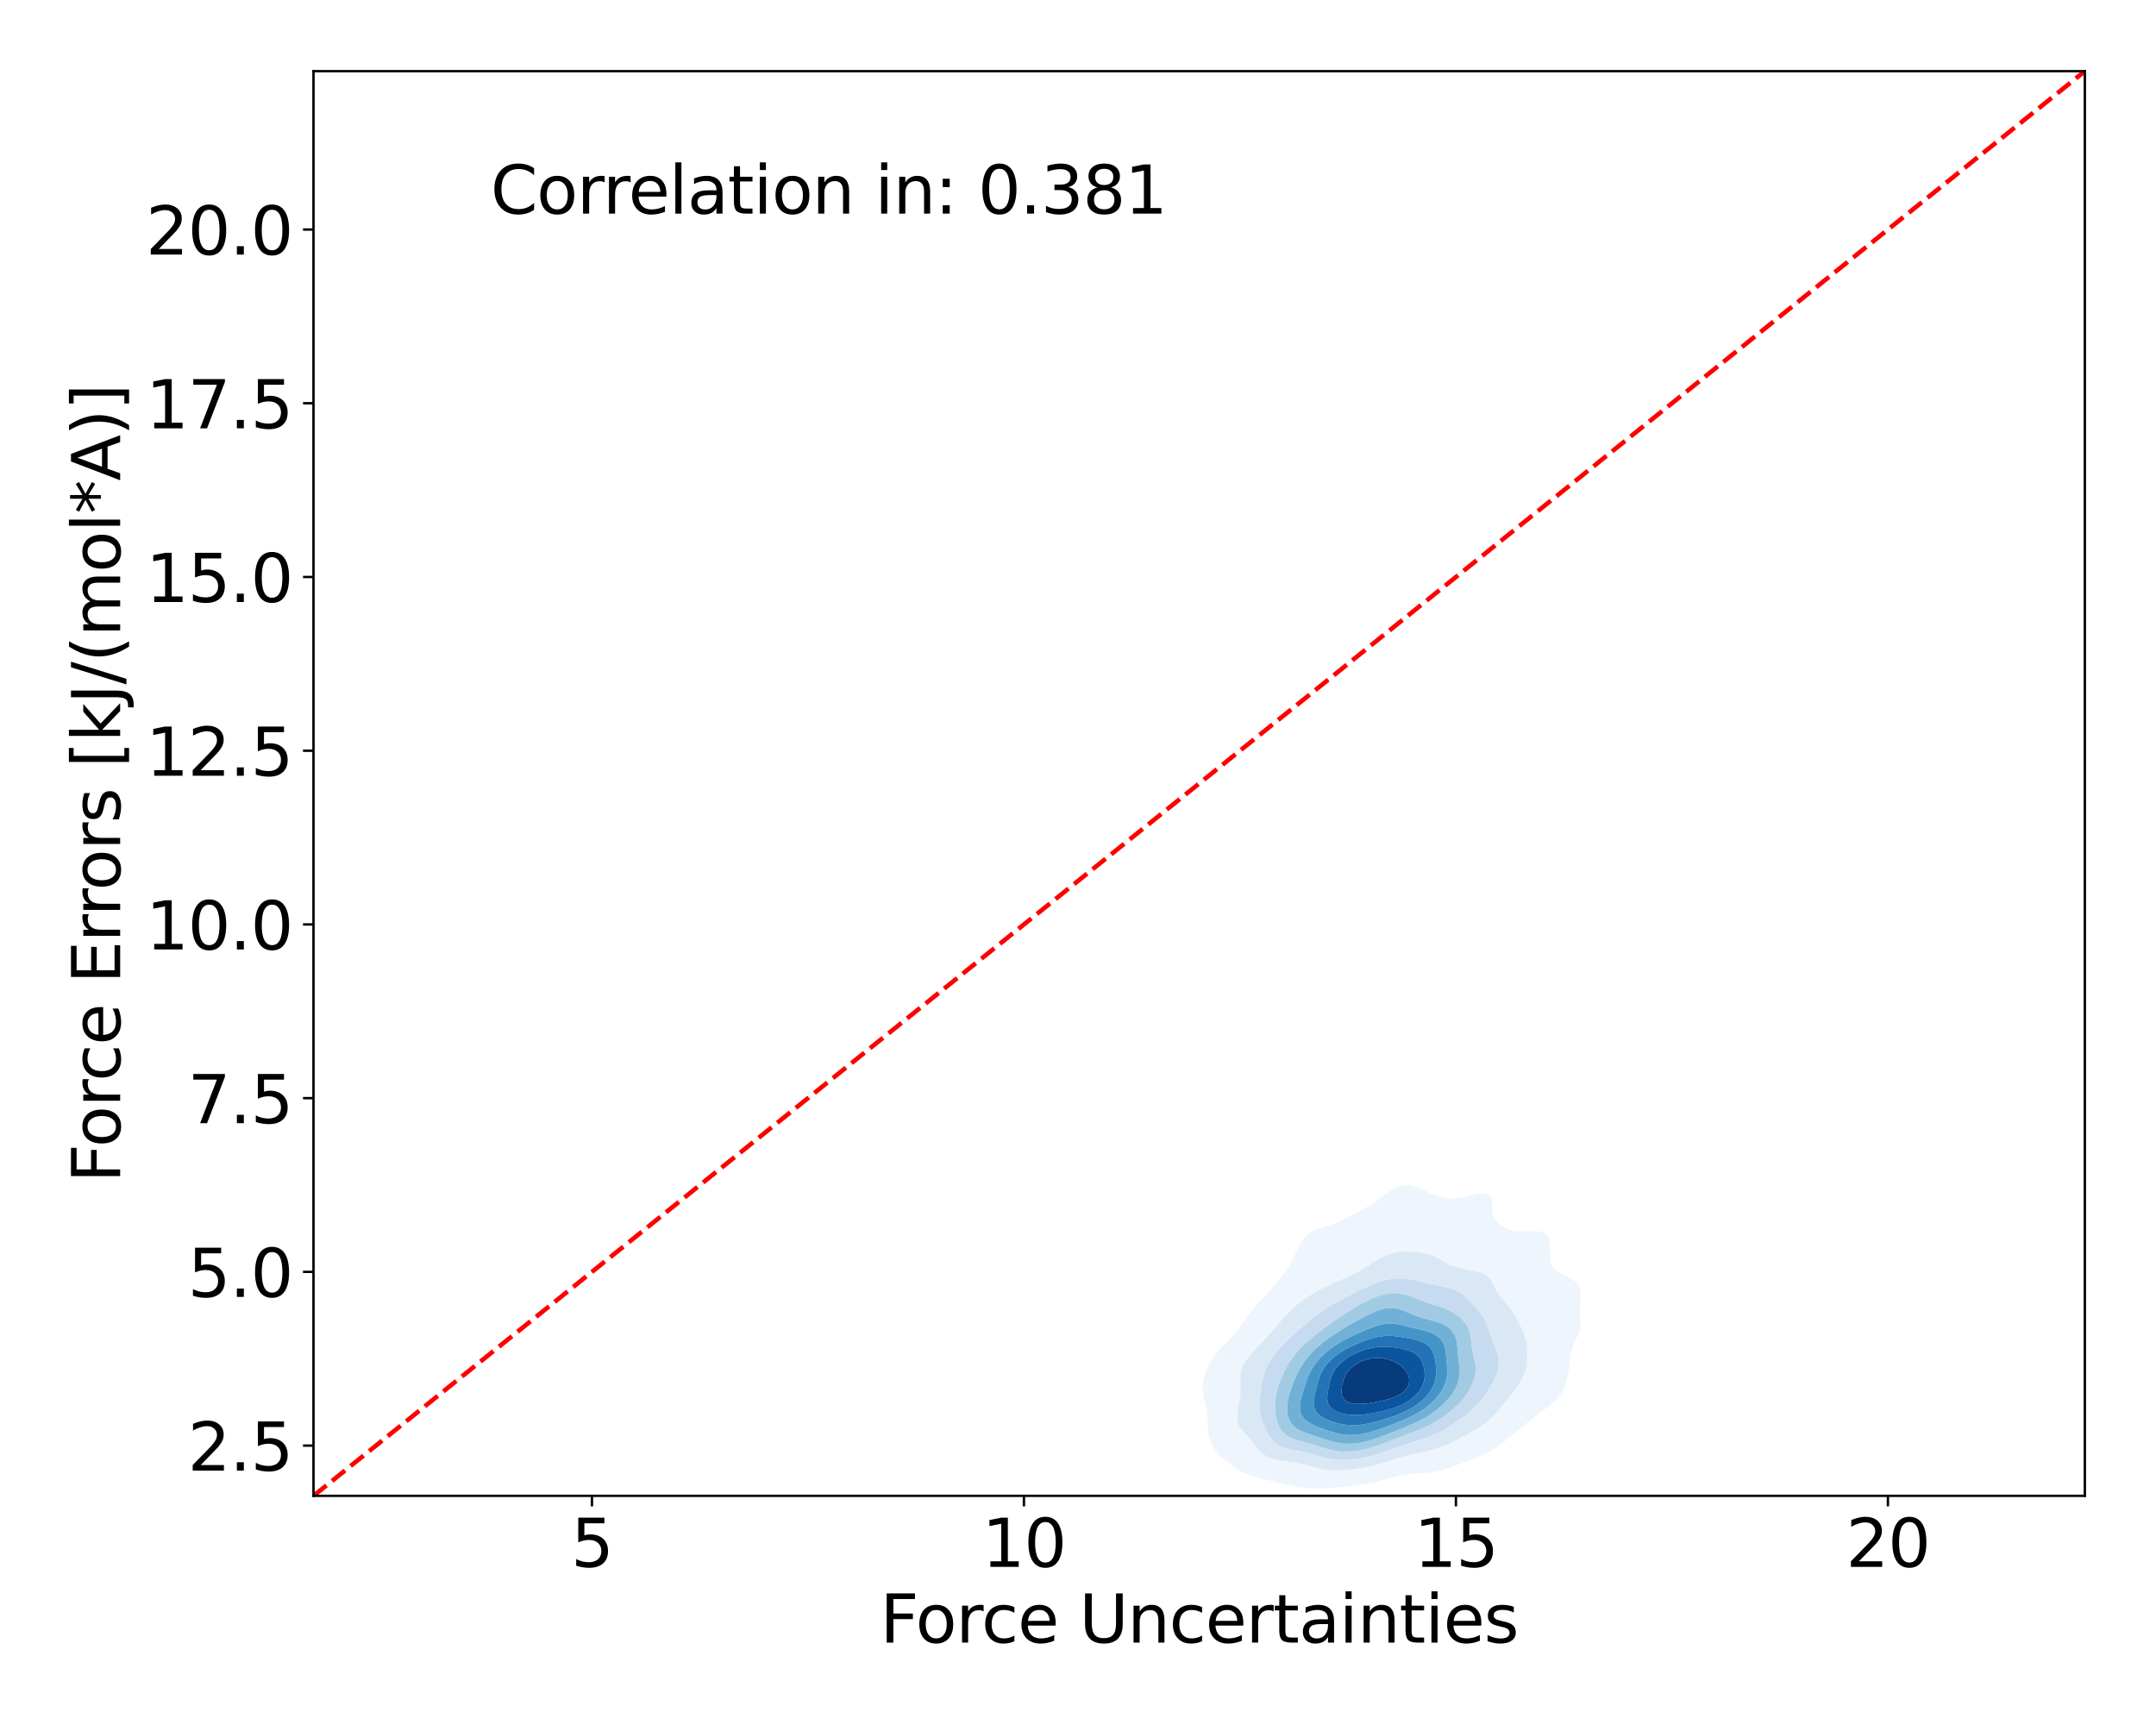<?xml version="1.0" encoding="utf-8" standalone="no"?>
<!DOCTYPE svg PUBLIC "-//W3C//DTD SVG 1.1//EN"
  "http://www.w3.org/Graphics/SVG/1.1/DTD/svg11.dtd">
<svg xmlns:xlink="http://www.w3.org/1999/xlink" width="720pt" height="576pt" viewBox="0 0 720 576" xmlns="http://www.w3.org/2000/svg" version="1.1">
 <defs>
  <style type="text/css">*{stroke-linejoin: round; stroke-linecap: butt}</style>
 </defs>
 <g id="figure_1">
  <g id="patch_1">
   <path d="M 0 576 
L 720 576 
L 720 0 
L 0 0 
z
" style="fill: #ffffff"/>
  </g>
  <g id="axes_1">
   <g id="patch_2">
    <path d="M 104.69 499.48 
L 696.24 499.48 
L 696.24 23.76 
L 104.69 23.76 
z
" style="fill: #ffffff"/>
   </g>
   <g id="QuadContourSet_1">
    <path d="M 436.121 496.808 
L 437.831 496.916 
L 439.541 496.957 
L 441.252 496.938 
L 442.962 496.866 
L 444.673 496.745 
L 445.627 496.655 
L 446.383 496.599 
L 448.093 496.451 
L 449.804 496.283 
L 451.514 496.1 
L 453.225 495.899 
L 454.935 495.669 
L 456.646 495.388 
L 456.684 495.38 
L 458.356 495.115 
L 460.066 494.763 
L 461.777 494.309 
L 462.447 494.106 
L 463.487 493.837 
L 465.198 493.353 
L 466.908 492.85 
L 466.987 492.831 
L 468.618 492.498 
L 470.329 492.231 
L 472.039 492.061 
L 473.75 491.962 
L 475.46 491.876 
L 477.17 491.732 
L 478.334 491.557 
L 478.881 491.487 
L 480.591 491.148 
L 482.302 490.667 
L 483.405 490.282 
L 484.012 490.09 
L 485.722 489.484 
L 486.96 489.008 
L 487.433 488.839 
L 489.143 488.228 
L 490.463 487.733 
L 490.854 487.596 
L 492.564 486.98 
L 493.826 486.459 
L 494.275 486.284 
L 495.985 485.516 
L 496.609 485.185 
L 497.695 484.624 
L 498.86 483.91 
L 499.406 483.579 
L 500.765 482.636 
L 501.116 482.39 
L 502.46 481.361 
L 502.827 481.074 
L 504.033 480.087 
L 504.537 479.66 
L 505.54 478.812 
L 506.247 478.19 
L 507.024 477.538 
L 507.958 476.717 
L 508.52 476.263 
L 509.668 475.289 
L 510.065 474.989 
L 511.379 473.935 
L 511.692 473.715 
L 513.089 472.654 
L 513.409 472.44 
L 514.799 471.413 
L 515.17 471.166 
L 516.51 470.148 
L 516.869 469.891 
L 518.22 468.759 
L 518.396 468.617 
L 519.708 467.342 
L 519.931 467.07 
L 520.794 466.068 
L 521.641 464.794 
L 521.641 464.794 
L 522.34 463.519 
L 522.851 462.245 
L 523.203 460.97 
L 523.352 460.223 
L 523.482 459.696 
L 523.749 458.421 
L 523.969 457.147 
L 524.149 455.872 
L 524.3 454.598 
L 524.448 453.324 
L 524.629 452.049 
L 524.881 450.775 
L 525.062 450.122 
L 525.284 449.5 
L 525.844 448.226 
L 526.435 446.951 
L 526.772 446.166 
L 527.02 445.677 
L 527.51 444.402 
L 527.785 443.128 
L 527.865 441.854 
L 527.812 440.579 
L 527.711 439.305 
L 527.637 438.03 
L 527.638 436.756 
L 527.72 435.481 
L 527.851 434.207 
L 527.967 432.933 
L 527.973 431.658 
L 527.752 430.384 
L 527.162 429.109 
L 526.772 428.625 
L 525.982 427.835 
L 525.062 427.19 
L 523.904 426.56 
L 523.352 426.292 
L 521.641 425.492 
L 521.26 425.286 
L 519.931 424.44 
L 519.409 424.011 
L 518.335 422.737 
L 518.22 422.497 
L 517.804 421.463 
L 517.584 420.188 
L 517.542 418.914 
L 517.574 417.639 
L 517.599 416.365 
L 517.543 415.09 
L 517.311 413.816 
L 516.722 412.542 
L 516.51 412.291 
L 514.799 411.323 
L 514.444 411.267 
L 513.089 411.11 
L 511.379 411.137 
L 509.668 411.216 
L 507.958 411.231 
L 506.247 411.095 
L 504.537 410.747 
L 502.827 410.148 
L 502.513 409.993 
L 501.116 409.128 
L 500.597 408.718 
L 499.406 407.474 
L 499.381 407.444 
L 498.676 406.169 
L 498.315 404.895 
L 498.222 403.62 
L 498.283 402.346 
L 498.34 401.072 
L 498.103 399.797 
L 497.695 399.259 
L 496.217 398.523 
L 495.985 398.465 
L 494.275 398.475 
L 494.037 398.523 
L 492.564 398.791 
L 490.854 399.224 
L 489.143 399.661 
L 488.517 399.797 
L 487.433 400.02 
L 485.722 400.226 
L 484.012 400.233 
L 482.302 400.01 
L 481.484 399.797 
L 480.591 399.561 
L 478.881 398.934 
L 477.925 398.523 
L 477.17 398.198 
L 475.46 397.427 
L 475.041 397.248 
L 473.75 396.668 
L 472.039 396.04 
L 471.712 395.974 
L 470.329 395.673 
L 468.618 395.725 
L 467.784 395.974 
L 466.908 396.223 
L 465.198 397.117 
L 465.012 397.248 
L 463.487 398.289 
L 463.191 398.523 
L 461.777 399.579 
L 461.497 399.797 
L 460.066 400.824 
L 459.714 401.072 
L 458.356 401.942 
L 457.696 402.346 
L 456.646 402.943 
L 455.424 403.62 
L 454.935 403.88 
L 453.225 404.792 
L 453.036 404.895 
L 451.514 405.706 
L 450.649 406.169 
L 449.804 406.619 
L 448.174 407.444 
L 448.093 407.484 
L 446.383 408.244 
L 445.137 408.718 
L 444.673 408.895 
L 442.962 409.444 
L 441.252 409.966 
L 441.168 409.993 
L 439.541 410.558 
L 438.042 411.267 
L 437.831 411.383 
L 436.289 412.542 
L 436.121 412.697 
L 435.171 413.816 
L 434.41 414.945 
L 434.326 415.09 
L 433.66 416.365 
L 433.056 417.639 
L 432.7 418.399 
L 432.465 418.914 
L 431.849 420.188 
L 431.171 421.463 
L 430.989 421.764 
L 430.402 422.737 
L 429.551 424.011 
L 429.279 424.379 
L 428.621 425.286 
L 427.656 426.56 
L 427.569 426.668 
L 426.647 427.835 
L 425.858 428.822 
L 425.631 429.109 
L 424.565 430.384 
L 424.148 430.861 
L 423.449 431.658 
L 422.437 432.785 
L 422.303 432.933 
L 421.103 434.207 
L 420.727 434.614 
L 419.914 435.481 
L 419.016 436.513 
L 418.8 436.756 
L 417.743 438.03 
L 417.306 438.623 
L 416.777 439.305 
L 415.889 440.579 
L 415.596 441.029 
L 415.012 441.854 
L 414.133 443.128 
L 413.885 443.472 
L 413.151 444.402 
L 412.175 445.589 
L 412.097 445.677 
L 410.885 446.951 
L 410.464 447.383 
L 409.619 448.226 
L 408.754 449.112 
L 408.371 449.5 
L 407.195 450.775 
L 407.044 450.952 
L 406.093 452.049 
L 405.333 453.095 
L 405.16 453.324 
L 404.311 454.598 
L 403.642 455.872 
L 403.623 455.917 
L 403.021 457.147 
L 402.544 458.421 
L 402.185 459.696 
L 401.923 460.97 
L 401.912 461.053 
L 401.733 462.245 
L 401.652 463.519 
L 401.684 464.794 
L 401.839 466.068 
L 401.912 466.423 
L 402.108 467.342 
L 402.453 468.617 
L 402.8 469.891 
L 403.066 471.166 
L 403.219 472.44 
L 403.281 473.715 
L 403.298 474.989 
L 403.322 476.263 
L 403.4 477.538 
L 403.575 478.812 
L 403.623 479.017 
L 403.836 480.087 
L 404.249 481.361 
L 404.858 482.636 
L 405.333 483.409 
L 405.666 483.91 
L 406.675 485.185 
L 407.044 485.601 
L 407.893 486.459 
L 408.754 487.255 
L 409.295 487.733 
L 410.464 488.684 
L 410.857 489.008 
L 412.175 489.96 
L 412.63 490.282 
L 413.885 491.04 
L 414.859 491.557 
L 415.596 491.905 
L 417.306 492.582 
L 418.088 492.831 
L 419.016 493.137 
L 420.727 493.614 
L 422.437 494.012 
L 422.89 494.106 
L 424.148 494.436 
L 425.858 494.848 
L 427.569 495.232 
L 428.259 495.38 
L 429.279 495.649 
L 430.989 496.051 
L 432.7 496.379 
L 434.41 496.623 
L 434.718 496.655 
z
M 440.337 490.282 
L 439.541 490.101 
L 437.831 489.638 
L 436.121 489.142 
L 435.606 489.008 
L 434.41 488.737 
L 432.7 488.425 
L 430.989 488.178 
L 429.279 487.956 
L 427.78 487.733 
L 427.569 487.704 
L 425.858 487.37 
L 424.148 486.84 
L 423.301 486.459 
L 422.437 485.994 
L 421.325 485.185 
L 420.727 484.62 
L 420.059 483.91 
L 419.095 482.636 
L 419.016 482.52 
L 418.128 481.361 
L 417.306 480.28 
L 417.124 480.087 
L 415.912 478.812 
L 415.596 478.456 
L 414.725 477.538 
L 413.885 476.313 
L 413.855 476.263 
L 413.375 474.989 
L 413.192 473.715 
L 413.211 472.44 
L 413.356 471.166 
L 413.57 469.891 
L 413.807 468.617 
L 413.885 468.165 
L 414.017 467.342 
L 414.171 466.068 
L 414.258 464.794 
L 414.275 463.519 
L 414.239 462.245 
L 414.195 460.97 
L 414.207 459.696 
L 414.343 458.421 
L 414.661 457.147 
L 415.193 455.872 
L 415.596 455.192 
L 415.921 454.598 
L 416.817 453.324 
L 417.306 452.745 
L 417.856 452.049 
L 419.013 450.775 
L 419.016 450.771 
L 420.191 449.5 
L 420.727 448.95 
L 421.409 448.226 
L 422.437 447.155 
L 422.631 446.951 
L 423.807 445.677 
L 424.148 445.293 
L 424.942 444.402 
L 425.858 443.341 
L 426.046 443.128 
L 427.112 441.854 
L 427.569 441.308 
L 428.193 440.579 
L 429.279 439.365 
L 429.335 439.305 
L 430.556 438.03 
L 430.989 437.611 
L 431.906 436.756 
L 432.7 436.065 
L 433.406 435.481 
L 434.41 434.696 
L 435.082 434.207 
L 436.121 433.477 
L 436.968 432.933 
L 437.831 432.384 
L 439.1 431.658 
L 439.541 431.4 
L 441.252 430.498 
L 441.488 430.384 
L 442.962 429.63 
L 444.099 429.109 
L 444.673 428.826 
L 446.383 428.047 
L 446.872 427.835 
L 448.093 427.261 
L 449.695 426.56 
L 449.804 426.508 
L 451.514 425.668 
L 452.295 425.286 
L 453.225 424.784 
L 454.648 424.011 
L 454.935 423.838 
L 456.646 422.801 
L 456.755 422.737 
L 458.356 421.691 
L 458.747 421.463 
L 460.066 420.607 
L 460.848 420.188 
L 461.777 419.651 
L 463.478 418.914 
L 463.487 418.909 
L 465.198 418.364 
L 466.908 418.043 
L 468.618 417.893 
L 470.329 417.877 
L 472.039 417.967 
L 473.75 418.152 
L 475.46 418.442 
L 477.17 418.87 
L 477.3 418.914 
L 478.881 419.504 
L 480.253 420.188 
L 480.591 420.36 
L 482.302 421.336 
L 482.517 421.463 
L 484.012 422.186 
L 485.265 422.737 
L 485.722 422.893 
L 487.433 423.393 
L 489.143 423.799 
L 490.248 424.011 
L 490.854 424.117 
L 492.564 424.411 
L 494.275 424.808 
L 495.533 425.286 
L 495.985 425.517 
L 497.261 426.56 
L 497.695 427.113 
L 498.156 427.835 
L 498.798 429.109 
L 499.397 430.384 
L 499.406 430.399 
L 500.147 431.658 
L 501.018 432.933 
L 501.116 433.063 
L 502.099 434.207 
L 502.827 435.076 
L 503.202 435.481 
L 504.257 436.756 
L 504.537 437.153 
L 505.189 438.03 
L 505.974 439.305 
L 506.247 439.812 
L 506.679 440.579 
L 507.342 441.854 
L 507.955 443.128 
L 507.958 443.134 
L 508.541 444.402 
L 509.034 445.677 
L 509.416 446.951 
L 509.668 448.124 
L 509.689 448.226 
L 509.876 449.5 
L 509.987 450.775 
L 510.04 452.049 
L 510.041 453.324 
L 509.982 454.598 
L 509.838 455.872 
L 509.668 456.703 
L 509.582 457.147 
L 509.194 458.421 
L 508.653 459.696 
L 507.958 460.97 
L 507.958 460.97 
L 507.157 462.245 
L 506.247 463.511 
L 506.242 463.519 
L 505.288 464.794 
L 504.537 465.745 
L 504.289 466.068 
L 503.297 467.342 
L 502.827 467.941 
L 502.306 468.617 
L 501.3 469.891 
L 501.116 470.118 
L 500.267 471.166 
L 499.406 472.136 
L 499.13 472.44 
L 497.843 473.715 
L 497.695 473.847 
L 496.343 474.989 
L 495.985 475.26 
L 494.565 476.263 
L 494.275 476.451 
L 492.564 477.498 
L 492.498 477.538 
L 490.854 478.472 
L 490.248 478.812 
L 489.143 479.405 
L 487.865 480.087 
L 487.433 480.31 
L 485.722 481.185 
L 485.367 481.361 
L 484.012 482.017 
L 482.589 482.636 
L 482.302 482.76 
L 480.591 483.424 
L 479.059 483.91 
L 478.881 483.968 
L 477.17 484.444 
L 475.46 484.834 
L 473.75 485.178 
L 473.716 485.185 
L 472.039 485.554 
L 470.329 485.949 
L 468.618 486.379 
L 468.34 486.459 
L 466.908 486.897 
L 465.198 487.437 
L 464.255 487.733 
L 463.487 487.993 
L 461.777 488.539 
L 460.066 489.006 
L 460.06 489.008 
L 458.356 489.459 
L 456.646 489.824 
L 454.935 490.12 
L 453.812 490.282 
L 453.225 490.379 
L 451.514 490.617 
L 449.804 490.803 
L 448.093 490.93 
L 446.383 490.983 
L 444.673 490.944 
L 442.962 490.79 
L 441.252 490.501 
z
" clip-path="url(#p461fa2cec1)" style="fill: #eef5fc"/>
    <path d="M 441.252 490.501 
L 442.962 490.79 
L 444.673 490.944 
L 446.383 490.983 
L 448.093 490.93 
L 449.804 490.803 
L 451.514 490.617 
L 453.225 490.379 
L 453.812 490.282 
L 454.935 490.12 
L 456.646 489.824 
L 458.356 489.459 
L 460.06 489.008 
L 460.066 489.006 
L 461.777 488.539 
L 463.487 487.993 
L 464.255 487.733 
L 465.198 487.437 
L 466.908 486.897 
L 468.34 486.459 
L 468.618 486.379 
L 470.329 485.949 
L 472.039 485.554 
L 473.716 485.185 
L 473.75 485.178 
L 475.46 484.834 
L 477.17 484.444 
L 478.881 483.968 
L 479.059 483.91 
L 480.591 483.424 
L 482.302 482.76 
L 482.589 482.636 
L 484.012 482.017 
L 485.367 481.361 
L 485.722 481.185 
L 487.433 480.31 
L 487.865 480.087 
L 489.143 479.405 
L 490.248 478.812 
L 490.854 478.472 
L 492.498 477.538 
L 492.564 477.498 
L 494.275 476.451 
L 494.565 476.263 
L 495.985 475.26 
L 496.343 474.989 
L 497.695 473.847 
L 497.843 473.715 
L 499.13 472.44 
L 499.406 472.136 
L 500.267 471.166 
L 501.116 470.118 
L 501.3 469.891 
L 502.306 468.617 
L 502.827 467.941 
L 503.297 467.342 
L 504.289 466.068 
L 504.537 465.745 
L 505.288 464.794 
L 506.242 463.519 
L 506.247 463.511 
L 507.157 462.245 
L 507.958 460.97 
L 507.958 460.97 
L 508.653 459.696 
L 509.194 458.421 
L 509.582 457.147 
L 509.668 456.703 
L 509.838 455.872 
L 509.982 454.598 
L 510.041 453.324 
L 510.04 452.049 
L 509.987 450.775 
L 509.876 449.5 
L 509.689 448.226 
L 509.668 448.124 
L 509.416 446.951 
L 509.034 445.677 
L 508.541 444.402 
L 507.958 443.134 
L 507.955 443.128 
L 507.342 441.854 
L 506.679 440.579 
L 506.247 439.812 
L 505.974 439.305 
L 505.189 438.03 
L 504.537 437.153 
L 504.257 436.756 
L 503.202 435.481 
L 502.827 435.076 
L 502.099 434.207 
L 501.116 433.063 
L 501.018 432.933 
L 500.147 431.658 
L 499.406 430.399 
L 499.397 430.384 
L 498.798 429.109 
L 498.156 427.835 
L 497.695 427.113 
L 497.261 426.56 
L 495.985 425.517 
L 495.533 425.286 
L 494.275 424.808 
L 492.564 424.411 
L 490.854 424.117 
L 490.248 424.011 
L 489.143 423.799 
L 487.433 423.393 
L 485.722 422.893 
L 485.265 422.737 
L 484.012 422.186 
L 482.517 421.463 
L 482.302 421.336 
L 480.591 420.36 
L 480.253 420.188 
L 478.881 419.504 
L 477.3 418.914 
L 477.17 418.87 
L 475.46 418.442 
L 473.75 418.152 
L 472.039 417.967 
L 470.329 417.877 
L 468.618 417.893 
L 466.908 418.043 
L 465.198 418.364 
L 463.487 418.909 
L 463.478 418.914 
L 461.777 419.651 
L 460.848 420.188 
L 460.066 420.607 
L 458.747 421.463 
L 458.356 421.691 
L 456.755 422.737 
L 456.646 422.801 
L 454.935 423.838 
L 454.648 424.011 
L 453.225 424.784 
L 452.295 425.286 
L 451.514 425.668 
L 449.804 426.508 
L 449.695 426.56 
L 448.093 427.261 
L 446.872 427.835 
L 446.383 428.047 
L 444.673 428.826 
L 444.099 429.109 
L 442.962 429.63 
L 441.488 430.384 
L 441.252 430.498 
L 439.541 431.4 
L 439.1 431.658 
L 437.831 432.384 
L 436.968 432.933 
L 436.121 433.477 
L 435.082 434.207 
L 434.41 434.696 
L 433.406 435.481 
L 432.7 436.065 
L 431.906 436.756 
L 430.989 437.611 
L 430.556 438.03 
L 429.335 439.305 
L 429.279 439.365 
L 428.193 440.579 
L 427.569 441.308 
L 427.112 441.854 
L 426.046 443.128 
L 425.858 443.341 
L 424.942 444.402 
L 424.148 445.293 
L 423.807 445.677 
L 422.631 446.951 
L 422.437 447.155 
L 421.409 448.226 
L 420.727 448.95 
L 420.191 449.5 
L 419.016 450.771 
L 419.013 450.775 
L 417.856 452.049 
L 417.306 452.745 
L 416.817 453.324 
L 415.921 454.598 
L 415.596 455.192 
L 415.193 455.872 
L 414.661 457.147 
L 414.343 458.421 
L 414.207 459.696 
L 414.195 460.97 
L 414.239 462.245 
L 414.275 463.519 
L 414.258 464.794 
L 414.171 466.068 
L 414.017 467.342 
L 413.885 468.165 
L 413.807 468.617 
L 413.57 469.891 
L 413.356 471.166 
L 413.211 472.44 
L 413.192 473.715 
L 413.375 474.989 
L 413.855 476.263 
L 413.885 476.313 
L 414.725 477.538 
L 415.596 478.456 
L 415.912 478.812 
L 417.124 480.087 
L 417.306 480.28 
L 418.128 481.361 
L 419.016 482.52 
L 419.095 482.636 
L 420.059 483.91 
L 420.727 484.62 
L 421.325 485.185 
L 422.437 485.994 
L 423.301 486.459 
L 424.148 486.84 
L 425.858 487.37 
L 427.569 487.704 
L 427.78 487.733 
L 429.279 487.956 
L 430.989 488.178 
L 432.7 488.425 
L 434.41 488.737 
L 435.606 489.008 
L 436.121 489.142 
L 437.831 489.638 
L 439.541 490.101 
L 440.337 490.282 
z
M 441.287 486.459 
L 441.252 486.45 
L 439.541 485.956 
L 437.831 485.45 
L 436.844 485.185 
L 436.121 485.001 
L 434.41 484.632 
L 432.7 484.302 
L 430.989 483.961 
L 430.771 483.91 
L 429.279 483.537 
L 427.569 482.897 
L 427.079 482.636 
L 425.858 481.82 
L 425.346 481.361 
L 424.274 480.087 
L 424.148 479.893 
L 423.48 478.812 
L 422.842 477.538 
L 422.437 476.577 
L 422.285 476.263 
L 421.74 474.989 
L 421.293 473.715 
L 420.961 472.44 
L 420.749 471.166 
L 420.727 470.883 
L 420.64 469.891 
L 420.634 468.617 
L 420.707 467.342 
L 420.727 467.143 
L 420.826 466.068 
L 420.981 464.794 
L 421.164 463.519 
L 421.375 462.245 
L 421.619 460.97 
L 421.912 459.696 
L 422.277 458.421 
L 422.437 457.968 
L 422.726 457.147 
L 423.289 455.872 
L 423.986 454.598 
L 424.148 454.348 
L 424.805 453.324 
L 425.76 452.049 
L 425.858 451.933 
L 426.828 450.775 
L 427.569 449.975 
L 428.006 449.5 
L 429.279 448.226 
L 429.279 448.226 
L 430.613 446.951 
L 430.989 446.6 
L 432 445.677 
L 432.7 445.04 
L 433.423 444.402 
L 434.41 443.528 
L 434.879 443.128 
L 436.121 442.062 
L 436.374 441.854 
L 437.831 440.655 
L 437.927 440.579 
L 439.541 439.324 
L 439.567 439.305 
L 441.252 438.084 
L 441.329 438.03 
L 442.962 436.937 
L 443.241 436.756 
L 444.673 435.872 
L 445.321 435.481 
L 446.383 434.874 
L 447.572 434.207 
L 448.093 433.928 
L 449.804 433.021 
L 449.971 432.933 
L 451.514 432.137 
L 452.466 431.658 
L 453.225 431.281 
L 454.935 430.458 
L 455.095 430.384 
L 456.646 429.653 
L 457.926 429.109 
L 458.356 428.918 
L 460.066 428.25 
L 461.399 427.835 
L 461.777 427.705 
L 463.487 427.27 
L 465.198 426.999 
L 466.908 426.886 
L 468.618 426.922 
L 470.329 427.1 
L 472.039 427.408 
L 473.75 427.822 
L 473.799 427.835 
L 475.46 428.255 
L 477.17 428.686 
L 478.881 429.078 
L 479.034 429.109 
L 480.591 429.417 
L 482.302 429.754 
L 484.012 430.146 
L 484.827 430.384 
L 485.722 430.68 
L 487.433 431.478 
L 487.722 431.658 
L 489.143 432.738 
L 489.349 432.933 
L 490.592 434.207 
L 490.854 434.476 
L 491.762 435.481 
L 492.564 436.347 
L 492.927 436.756 
L 494.025 438.03 
L 494.275 438.352 
L 494.985 439.305 
L 495.747 440.579 
L 495.985 441.089 
L 496.352 441.854 
L 496.835 443.128 
L 497.24 444.402 
L 497.625 445.677 
L 497.695 445.897 
L 498.088 446.951 
L 498.615 448.226 
L 499.173 449.5 
L 499.406 450.06 
L 499.709 450.775 
L 500.133 452.049 
L 500.401 453.324 
L 500.507 454.598 
L 500.457 455.872 
L 500.26 457.147 
L 499.918 458.421 
L 499.432 459.696 
L 499.406 459.751 
L 498.853 460.97 
L 498.156 462.245 
L 497.695 462.976 
L 497.377 463.519 
L 496.541 464.794 
L 495.985 465.562 
L 495.638 466.068 
L 494.675 467.342 
L 494.275 467.821 
L 493.623 468.617 
L 492.564 469.75 
L 492.432 469.891 
L 491.098 471.166 
L 490.854 471.375 
L 489.587 472.44 
L 489.143 472.781 
L 487.904 473.715 
L 487.433 474.047 
L 486.077 474.989 
L 485.722 475.224 
L 484.112 476.263 
L 484.012 476.325 
L 482.302 477.35 
L 481.964 477.538 
L 480.591 478.275 
L 479.46 478.812 
L 478.881 479.079 
L 477.17 479.78 
L 476.321 480.087 
L 475.46 480.393 
L 473.75 480.948 
L 472.379 481.361 
L 472.039 481.465 
L 470.329 482.001 
L 468.618 482.541 
L 468.34 482.636 
L 466.908 483.135 
L 465.198 483.737 
L 464.713 483.91 
L 463.487 484.362 
L 461.777 484.955 
L 461.06 485.185 
L 460.066 485.514 
L 458.356 486.012 
L 456.646 486.426 
L 456.484 486.459 
L 454.935 486.799 
L 453.225 487.097 
L 451.514 487.319 
L 449.804 487.46 
L 448.093 487.508 
L 446.383 487.442 
L 444.673 487.246 
L 442.962 486.911 
z
" clip-path="url(#p461fa2cec1)" style="fill: #dae8f6"/>
    <path d="M 442.962 486.911 
L 444.673 487.246 
L 446.383 487.442 
L 448.093 487.508 
L 449.804 487.46 
L 451.514 487.319 
L 453.225 487.097 
L 454.935 486.799 
L 456.484 486.459 
L 456.646 486.426 
L 458.356 486.012 
L 460.066 485.514 
L 461.06 485.185 
L 461.777 484.955 
L 463.487 484.362 
L 464.713 483.91 
L 465.198 483.737 
L 466.908 483.135 
L 468.34 482.636 
L 468.618 482.541 
L 470.329 482.001 
L 472.039 481.465 
L 472.379 481.361 
L 473.75 480.948 
L 475.46 480.393 
L 476.321 480.087 
L 477.17 479.78 
L 478.881 479.079 
L 479.46 478.812 
L 480.591 478.275 
L 481.964 477.538 
L 482.302 477.35 
L 484.012 476.325 
L 484.112 476.263 
L 485.722 475.224 
L 486.077 474.989 
L 487.433 474.047 
L 487.904 473.715 
L 489.143 472.781 
L 489.587 472.44 
L 490.854 471.375 
L 491.098 471.166 
L 492.432 469.891 
L 492.564 469.75 
L 493.623 468.617 
L 494.275 467.821 
L 494.675 467.342 
L 495.638 466.068 
L 495.985 465.562 
L 496.541 464.794 
L 497.377 463.519 
L 497.695 462.976 
L 498.156 462.245 
L 498.853 460.97 
L 499.406 459.751 
L 499.432 459.696 
L 499.918 458.421 
L 500.26 457.147 
L 500.457 455.872 
L 500.507 454.598 
L 500.401 453.324 
L 500.133 452.049 
L 499.709 450.775 
L 499.406 450.06 
L 499.173 449.5 
L 498.615 448.226 
L 498.088 446.951 
L 497.695 445.897 
L 497.625 445.677 
L 497.24 444.402 
L 496.835 443.128 
L 496.352 441.854 
L 495.985 441.089 
L 495.747 440.579 
L 494.985 439.305 
L 494.275 438.352 
L 494.025 438.03 
L 492.927 436.756 
L 492.564 436.347 
L 491.762 435.481 
L 490.854 434.476 
L 490.592 434.207 
L 489.349 432.933 
L 489.143 432.738 
L 487.722 431.658 
L 487.433 431.478 
L 485.722 430.68 
L 484.827 430.384 
L 484.012 430.146 
L 482.302 429.754 
L 480.591 429.417 
L 479.034 429.109 
L 478.881 429.078 
L 477.17 428.686 
L 475.46 428.255 
L 473.799 427.835 
L 473.75 427.822 
L 472.039 427.408 
L 470.329 427.1 
L 468.618 426.922 
L 466.908 426.886 
L 465.198 426.999 
L 463.487 427.27 
L 461.777 427.705 
L 461.399 427.835 
L 460.066 428.25 
L 458.356 428.918 
L 457.926 429.109 
L 456.646 429.653 
L 455.095 430.384 
L 454.935 430.458 
L 453.225 431.281 
L 452.466 431.658 
L 451.514 432.137 
L 449.971 432.933 
L 449.804 433.021 
L 448.093 433.928 
L 447.572 434.207 
L 446.383 434.874 
L 445.321 435.481 
L 444.673 435.872 
L 443.241 436.756 
L 442.962 436.937 
L 441.329 438.03 
L 441.252 438.084 
L 439.567 439.305 
L 439.541 439.324 
L 437.927 440.579 
L 437.831 440.655 
L 436.374 441.854 
L 436.121 442.062 
L 434.879 443.128 
L 434.41 443.528 
L 433.423 444.402 
L 432.7 445.04 
L 432 445.677 
L 430.989 446.6 
L 430.613 446.951 
L 429.279 448.226 
L 429.279 448.226 
L 428.006 449.5 
L 427.569 449.975 
L 426.828 450.775 
L 425.858 451.933 
L 425.76 452.049 
L 424.805 453.324 
L 424.148 454.348 
L 423.986 454.598 
L 423.289 455.872 
L 422.726 457.147 
L 422.437 457.968 
L 422.277 458.421 
L 421.912 459.696 
L 421.619 460.97 
L 421.375 462.245 
L 421.164 463.519 
L 420.981 464.794 
L 420.826 466.068 
L 420.727 467.143 
L 420.707 467.342 
L 420.634 468.617 
L 420.64 469.891 
L 420.727 470.883 
L 420.749 471.166 
L 420.961 472.44 
L 421.293 473.715 
L 421.74 474.989 
L 422.285 476.263 
L 422.437 476.577 
L 422.842 477.538 
L 423.48 478.812 
L 424.148 479.893 
L 424.274 480.087 
L 425.346 481.361 
L 425.858 481.82 
L 427.079 482.636 
L 427.569 482.897 
L 429.279 483.537 
L 430.771 483.91 
L 430.989 483.961 
L 432.7 484.302 
L 434.41 484.632 
L 436.121 485.001 
L 436.844 485.185 
L 437.831 485.45 
L 439.541 485.956 
L 441.252 486.45 
L 441.287 486.459 
z
M 443.657 483.91 
L 442.962 483.729 
L 441.252 483.212 
L 439.541 482.664 
L 439.45 482.636 
L 437.831 482.151 
L 436.121 481.675 
L 434.937 481.361 
L 434.41 481.217 
L 432.7 480.717 
L 431.045 480.087 
L 430.989 480.062 
L 429.279 479.018 
L 429.034 478.812 
L 427.884 477.538 
L 427.569 477.041 
L 427.134 476.263 
L 426.618 474.989 
L 426.259 473.715 
L 426.021 472.44 
L 425.881 471.166 
L 425.858 470.611 
L 425.824 469.891 
L 425.852 468.617 
L 425.858 468.54 
L 425.952 467.342 
L 426.124 466.068 
L 426.371 464.794 
L 426.693 463.519 
L 427.091 462.245 
L 427.569 460.97 
L 427.569 460.97 
L 428.076 459.696 
L 428.66 458.421 
L 429.279 457.24 
L 429.325 457.147 
L 430.011 455.872 
L 430.811 454.598 
L 430.989 454.344 
L 431.668 453.324 
L 432.668 452.049 
L 432.7 452.013 
L 433.745 450.775 
L 434.41 450.088 
L 434.974 449.5 
L 436.121 448.427 
L 436.336 448.226 
L 437.815 446.951 
L 437.831 446.938 
L 439.378 445.677 
L 439.541 445.548 
L 441.018 444.402 
L 441.252 444.223 
L 442.715 443.128 
L 442.962 442.944 
L 444.466 441.854 
L 444.673 441.704 
L 446.28 440.579 
L 446.383 440.507 
L 448.093 439.357 
L 448.175 439.305 
L 449.804 438.253 
L 450.165 438.03 
L 451.514 437.198 
L 452.258 436.756 
L 453.225 436.187 
L 454.469 435.481 
L 454.935 435.223 
L 456.646 434.321 
L 456.882 434.207 
L 458.356 433.514 
L 459.796 432.933 
L 460.066 432.826 
L 461.777 432.298 
L 463.487 431.949 
L 465.198 431.799 
L 466.908 431.86 
L 468.618 432.132 
L 470.329 432.601 
L 471.272 432.933 
L 472.039 433.228 
L 473.75 433.929 
L 474.477 434.207 
L 475.46 434.599 
L 477.17 435.182 
L 478.175 435.481 
L 478.881 435.688 
L 480.591 436.198 
L 482.115 436.756 
L 482.302 436.821 
L 484.012 437.594 
L 484.755 438.03 
L 485.722 438.585 
L 486.728 439.305 
L 487.433 439.84 
L 488.243 440.579 
L 489.143 441.573 
L 489.364 441.854 
L 490.141 443.128 
L 490.655 444.402 
L 490.854 445.183 
L 490.981 445.677 
L 491.193 446.951 
L 491.342 448.226 
L 491.485 449.5 
L 491.667 450.775 
L 491.911 452.049 
L 492.204 453.324 
L 492.493 454.598 
L 492.564 455.015 
L 492.726 455.872 
L 492.819 457.147 
L 492.738 458.421 
L 492.564 459.299 
L 492.495 459.696 
L 492.121 460.97 
L 491.611 462.245 
L 490.968 463.519 
L 490.854 463.71 
L 490.242 464.794 
L 489.373 466.068 
L 489.143 466.36 
L 488.389 467.342 
L 487.433 468.392 
L 487.231 468.617 
L 485.918 469.891 
L 485.722 470.061 
L 484.447 471.166 
L 484.012 471.507 
L 482.806 472.44 
L 482.302 472.802 
L 480.983 473.715 
L 480.591 473.97 
L 478.916 474.989 
L 478.881 475.009 
L 477.17 475.938 
L 476.502 476.263 
L 475.46 476.754 
L 473.75 477.472 
L 473.586 477.538 
L 472.039 478.153 
L 470.329 478.784 
L 470.255 478.812 
L 468.618 479.437 
L 466.908 480.076 
L 466.881 480.087 
L 465.198 480.754 
L 463.614 481.361 
L 463.487 481.411 
L 461.777 482.071 
L 460.168 482.636 
L 460.066 482.672 
L 458.356 483.23 
L 456.646 483.702 
L 455.733 483.91 
L 454.935 484.097 
L 453.225 484.405 
L 451.514 484.612 
L 449.804 484.705 
L 448.093 484.671 
L 446.383 484.495 
L 444.673 484.174 
z
" clip-path="url(#p461fa2cec1)" style="fill: #c6dbef"/>
    <path d="M 444.673 484.174 
L 446.383 484.495 
L 448.093 484.671 
L 449.804 484.705 
L 451.514 484.612 
L 453.225 484.405 
L 454.935 484.097 
L 455.733 483.91 
L 456.646 483.702 
L 458.356 483.23 
L 460.066 482.672 
L 460.168 482.636 
L 461.777 482.071 
L 463.487 481.411 
L 463.614 481.361 
L 465.198 480.754 
L 466.881 480.087 
L 466.908 480.076 
L 468.618 479.437 
L 470.255 478.812 
L 470.329 478.784 
L 472.039 478.153 
L 473.586 477.538 
L 473.75 477.472 
L 475.46 476.754 
L 476.502 476.263 
L 477.17 475.938 
L 478.881 475.009 
L 478.916 474.989 
L 480.591 473.97 
L 480.983 473.715 
L 482.302 472.802 
L 482.806 472.44 
L 484.012 471.507 
L 484.447 471.166 
L 485.722 470.061 
L 485.918 469.891 
L 487.231 468.617 
L 487.433 468.392 
L 488.389 467.342 
L 489.143 466.36 
L 489.373 466.068 
L 490.242 464.794 
L 490.854 463.71 
L 490.968 463.519 
L 491.611 462.245 
L 492.121 460.97 
L 492.495 459.696 
L 492.564 459.299 
L 492.738 458.421 
L 492.819 457.147 
L 492.726 455.872 
L 492.564 455.015 
L 492.493 454.598 
L 492.204 453.324 
L 491.911 452.049 
L 491.667 450.775 
L 491.485 449.5 
L 491.342 448.226 
L 491.193 446.951 
L 490.981 445.677 
L 490.854 445.183 
L 490.655 444.402 
L 490.141 443.128 
L 489.364 441.854 
L 489.143 441.573 
L 488.243 440.579 
L 487.433 439.84 
L 486.728 439.305 
L 485.722 438.585 
L 484.755 438.03 
L 484.012 437.594 
L 482.302 436.821 
L 482.115 436.756 
L 480.591 436.198 
L 478.881 435.688 
L 478.175 435.481 
L 477.17 435.182 
L 475.46 434.599 
L 474.477 434.207 
L 473.75 433.929 
L 472.039 433.228 
L 471.272 432.933 
L 470.329 432.601 
L 468.618 432.132 
L 466.908 431.86 
L 465.198 431.799 
L 463.487 431.949 
L 461.777 432.298 
L 460.066 432.826 
L 459.796 432.933 
L 458.356 433.514 
L 456.882 434.207 
L 456.646 434.321 
L 454.935 435.223 
L 454.469 435.481 
L 453.225 436.187 
L 452.258 436.756 
L 451.514 437.198 
L 450.165 438.03 
L 449.804 438.253 
L 448.175 439.305 
L 448.093 439.357 
L 446.383 440.507 
L 446.28 440.579 
L 444.673 441.704 
L 444.466 441.854 
L 442.962 442.944 
L 442.715 443.128 
L 441.252 444.223 
L 441.018 444.402 
L 439.541 445.548 
L 439.378 445.677 
L 437.831 446.938 
L 437.815 446.951 
L 436.336 448.226 
L 436.121 448.427 
L 434.974 449.5 
L 434.41 450.088 
L 433.745 450.775 
L 432.7 452.013 
L 432.668 452.049 
L 431.668 453.324 
L 430.989 454.344 
L 430.811 454.598 
L 430.011 455.872 
L 429.325 457.147 
L 429.279 457.24 
L 428.66 458.421 
L 428.076 459.696 
L 427.569 460.97 
L 427.569 460.97 
L 427.091 462.245 
L 426.693 463.519 
L 426.371 464.794 
L 426.124 466.068 
L 425.952 467.342 
L 425.858 468.54 
L 425.852 468.617 
L 425.824 469.891 
L 425.858 470.611 
L 425.881 471.166 
L 426.021 472.44 
L 426.259 473.715 
L 426.618 474.989 
L 427.134 476.263 
L 427.569 477.041 
L 427.884 477.538 
L 429.034 478.812 
L 429.279 479.018 
L 430.989 480.062 
L 431.045 480.087 
L 432.7 480.717 
L 434.41 481.217 
L 434.937 481.361 
L 436.121 481.675 
L 437.831 482.151 
L 439.45 482.636 
L 439.541 482.664 
L 441.252 483.212 
L 442.962 483.729 
L 443.657 483.91 
z
M 444.996 481.361 
L 444.673 481.281 
L 442.962 480.765 
L 441.252 480.195 
L 440.93 480.087 
L 439.541 479.615 
L 437.831 479.041 
L 437.145 478.812 
L 436.121 478.444 
L 434.41 477.752 
L 433.973 477.538 
L 432.7 476.761 
L 432.083 476.263 
L 430.989 474.989 
L 430.989 474.989 
L 430.376 473.715 
L 430.026 472.44 
L 429.87 471.166 
L 429.863 469.891 
L 429.976 468.617 
L 430.185 467.342 
L 430.476 466.068 
L 430.837 464.794 
L 430.989 464.331 
L 431.246 463.519 
L 431.698 462.245 
L 432.208 460.97 
L 432.7 459.882 
L 432.778 459.696 
L 433.375 458.421 
L 434.058 457.147 
L 434.41 456.567 
L 434.811 455.872 
L 435.657 454.598 
L 436.121 453.988 
L 436.619 453.324 
L 437.723 452.049 
L 437.831 451.936 
L 438.959 450.775 
L 439.541 450.233 
L 440.362 449.5 
L 441.252 448.756 
L 441.921 448.226 
L 442.962 447.424 
L 443.617 446.951 
L 444.673 446.191 
L 445.441 445.677 
L 446.383 445.033 
L 447.39 444.402 
L 448.093 443.946 
L 449.473 443.128 
L 449.804 442.923 
L 451.514 441.95 
L 451.698 441.854 
L 453.225 441.005 
L 454.041 440.579 
L 454.935 440.088 
L 456.448 439.305 
L 456.646 439.199 
L 458.356 438.356 
L 459.131 438.03 
L 460.066 437.631 
L 461.777 437.085 
L 463.487 436.78 
L 465.198 436.756 
L 466.908 437.029 
L 468.618 437.577 
L 469.66 438.03 
L 470.329 438.305 
L 472.039 439.052 
L 472.665 439.305 
L 473.75 439.684 
L 475.46 440.198 
L 476.855 440.579 
L 477.17 440.657 
L 478.881 441.101 
L 480.591 441.662 
L 481.046 441.854 
L 482.302 442.424 
L 483.42 443.128 
L 484.012 443.588 
L 484.823 444.402 
L 485.683 445.677 
L 485.722 445.765 
L 486.197 446.951 
L 486.497 448.226 
L 486.668 449.5 
L 486.778 450.775 
L 486.875 452.049 
L 486.993 453.324 
L 487.137 454.598 
L 487.286 455.872 
L 487.396 457.147 
L 487.42 458.421 
L 487.319 459.696 
L 487.07 460.97 
L 486.66 462.245 
L 486.081 463.519 
L 485.722 464.132 
L 485.357 464.794 
L 484.478 466.068 
L 484.012 466.632 
L 483.439 467.342 
L 482.302 468.526 
L 482.215 468.617 
L 480.834 469.891 
L 480.591 470.091 
L 479.252 471.166 
L 478.881 471.436 
L 477.424 472.44 
L 477.17 472.602 
L 475.46 473.618 
L 475.284 473.715 
L 473.75 474.518 
L 472.758 474.989 
L 472.039 475.321 
L 470.329 476.06 
L 469.838 476.263 
L 468.618 476.772 
L 466.908 477.455 
L 466.698 477.538 
L 465.198 478.148 
L 463.504 478.812 
L 463.487 478.819 
L 461.777 479.489 
L 460.139 480.087 
L 460.066 480.114 
L 458.356 480.69 
L 456.646 481.184 
L 455.895 481.361 
L 454.935 481.588 
L 453.225 481.883 
L 451.514 482.054 
L 449.804 482.086 
L 448.093 481.968 
L 446.383 481.695 
z
" clip-path="url(#p461fa2cec1)" style="fill: #a1cbe2"/>
    <path d="M 446.383 481.695 
L 448.093 481.968 
L 449.804 482.086 
L 451.514 482.054 
L 453.225 481.883 
L 454.935 481.588 
L 455.895 481.361 
L 456.646 481.184 
L 458.356 480.69 
L 460.066 480.114 
L 460.139 480.087 
L 461.777 479.489 
L 463.487 478.819 
L 463.504 478.812 
L 465.198 478.148 
L 466.698 477.538 
L 466.908 477.455 
L 468.618 476.772 
L 469.838 476.263 
L 470.329 476.06 
L 472.039 475.321 
L 472.758 474.989 
L 473.75 474.518 
L 475.284 473.715 
L 475.46 473.618 
L 477.17 472.602 
L 477.424 472.44 
L 478.881 471.436 
L 479.252 471.166 
L 480.591 470.091 
L 480.834 469.891 
L 482.215 468.617 
L 482.302 468.526 
L 483.439 467.342 
L 484.012 466.632 
L 484.478 466.068 
L 485.357 464.794 
L 485.722 464.132 
L 486.081 463.519 
L 486.66 462.245 
L 487.07 460.97 
L 487.319 459.696 
L 487.42 458.421 
L 487.396 457.147 
L 487.286 455.872 
L 487.137 454.598 
L 486.993 453.324 
L 486.875 452.049 
L 486.778 450.775 
L 486.668 449.5 
L 486.497 448.226 
L 486.197 446.951 
L 485.722 445.765 
L 485.683 445.677 
L 484.823 444.402 
L 484.012 443.588 
L 483.42 443.128 
L 482.302 442.424 
L 481.046 441.854 
L 480.591 441.662 
L 478.881 441.101 
L 477.17 440.657 
L 476.855 440.579 
L 475.46 440.198 
L 473.75 439.684 
L 472.665 439.305 
L 472.039 439.052 
L 470.329 438.305 
L 469.66 438.03 
L 468.618 437.577 
L 466.908 437.029 
L 465.198 436.756 
L 463.487 436.78 
L 461.777 437.085 
L 460.066 437.631 
L 459.131 438.03 
L 458.356 438.356 
L 456.646 439.199 
L 456.448 439.305 
L 454.935 440.088 
L 454.041 440.579 
L 453.225 441.005 
L 451.698 441.854 
L 451.514 441.95 
L 449.804 442.923 
L 449.473 443.128 
L 448.093 443.946 
L 447.39 444.402 
L 446.383 445.033 
L 445.441 445.677 
L 444.673 446.191 
L 443.617 446.951 
L 442.962 447.424 
L 441.921 448.226 
L 441.252 448.756 
L 440.362 449.5 
L 439.541 450.233 
L 438.959 450.775 
L 437.831 451.936 
L 437.723 452.049 
L 436.619 453.324 
L 436.121 453.988 
L 435.657 454.598 
L 434.811 455.872 
L 434.41 456.567 
L 434.058 457.147 
L 433.375 458.421 
L 432.778 459.696 
L 432.7 459.882 
L 432.208 460.97 
L 431.698 462.245 
L 431.246 463.519 
L 430.989 464.331 
L 430.837 464.794 
L 430.476 466.068 
L 430.185 467.342 
L 429.976 468.617 
L 429.863 469.891 
L 429.87 471.166 
L 430.026 472.44 
L 430.376 473.715 
L 430.989 474.989 
L 430.989 474.989 
L 432.083 476.263 
L 432.7 476.761 
L 433.973 477.538 
L 434.41 477.752 
L 436.121 478.444 
L 437.145 478.812 
L 437.831 479.041 
L 439.541 479.615 
L 440.93 480.087 
L 441.252 480.195 
L 442.962 480.765 
L 444.673 481.281 
L 444.996 481.361 
z
M 447.546 478.812 
L 446.383 478.567 
L 444.673 478.088 
L 442.989 477.538 
L 442.962 477.529 
L 441.252 476.904 
L 439.627 476.263 
L 439.541 476.226 
L 437.831 475.405 
L 437.089 474.989 
L 436.121 474.27 
L 435.51 473.715 
L 434.63 472.44 
L 434.41 471.817 
L 434.211 471.166 
L 434.096 469.891 
L 434.188 468.617 
L 434.41 467.416 
L 434.424 467.342 
L 434.748 466.068 
L 435.117 464.794 
L 435.511 463.519 
L 435.926 462.245 
L 436.121 461.697 
L 436.366 460.97 
L 436.854 459.696 
L 437.428 458.421 
L 437.831 457.671 
L 438.106 457.147 
L 438.904 455.872 
L 439.541 455.017 
L 439.86 454.598 
L 440.984 453.324 
L 441.252 453.053 
L 442.304 452.049 
L 442.962 451.479 
L 443.839 450.775 
L 444.673 450.143 
L 445.603 449.5 
L 446.383 448.973 
L 447.614 448.226 
L 448.093 447.933 
L 449.804 447 
L 449.903 446.951 
L 451.514 446.13 
L 452.518 445.677 
L 453.225 445.338 
L 454.935 444.594 
L 455.418 444.402 
L 456.646 443.871 
L 458.356 443.217 
L 458.634 443.128 
L 460.066 442.62 
L 461.777 442.182 
L 463.487 441.957 
L 465.198 441.974 
L 466.908 442.215 
L 468.618 442.605 
L 470.329 443.044 
L 470.655 443.128 
L 472.039 443.447 
L 473.75 443.833 
L 475.46 444.247 
L 476.005 444.402 
L 477.17 444.756 
L 478.881 445.469 
L 479.249 445.677 
L 480.591 446.644 
L 480.906 446.951 
L 481.828 448.226 
L 482.302 449.307 
L 482.374 449.5 
L 482.683 450.775 
L 482.874 452.049 
L 483.008 453.324 
L 483.12 454.598 
L 483.218 455.872 
L 483.286 457.147 
L 483.287 458.421 
L 483.179 459.696 
L 482.929 460.97 
L 482.509 462.245 
L 482.302 462.687 
L 481.929 463.519 
L 481.177 464.794 
L 480.591 465.586 
L 480.241 466.068 
L 479.128 467.342 
L 478.881 467.586 
L 477.823 468.617 
L 477.17 469.171 
L 476.285 469.891 
L 475.46 470.49 
L 474.463 471.166 
L 473.75 471.609 
L 472.282 472.44 
L 472.039 472.57 
L 470.329 473.416 
L 469.669 473.715 
L 468.618 474.182 
L 466.908 474.887 
L 466.646 474.989 
L 465.198 475.562 
L 463.487 476.207 
L 463.329 476.263 
L 461.777 476.832 
L 460.066 477.424 
L 459.701 477.538 
L 458.356 477.965 
L 456.646 478.435 
L 454.935 478.812 
L 454.935 478.812 
L 453.225 479.062 
L 451.514 479.172 
L 449.804 479.128 
L 448.093 478.924 
z
" clip-path="url(#p461fa2cec1)" style="fill: #71b1d7"/>
    <path d="M 448.093 478.924 
L 449.804 479.128 
L 451.514 479.172 
L 453.225 479.062 
L 454.935 478.812 
L 454.935 478.812 
L 456.646 478.435 
L 458.356 477.965 
L 459.701 477.538 
L 460.066 477.424 
L 461.777 476.832 
L 463.329 476.263 
L 463.487 476.207 
L 465.198 475.562 
L 466.646 474.989 
L 466.908 474.887 
L 468.618 474.182 
L 469.669 473.715 
L 470.329 473.416 
L 472.039 472.57 
L 472.282 472.44 
L 473.75 471.609 
L 474.463 471.166 
L 475.46 470.49 
L 476.285 469.891 
L 477.17 469.171 
L 477.823 468.617 
L 478.881 467.586 
L 479.128 467.342 
L 480.241 466.068 
L 480.591 465.586 
L 481.177 464.794 
L 481.929 463.519 
L 482.302 462.687 
L 482.509 462.245 
L 482.929 460.97 
L 483.179 459.696 
L 483.287 458.421 
L 483.286 457.147 
L 483.218 455.872 
L 483.12 454.598 
L 483.008 453.324 
L 482.874 452.049 
L 482.683 450.775 
L 482.374 449.5 
L 482.302 449.307 
L 481.828 448.226 
L 480.906 446.951 
L 480.591 446.644 
L 479.249 445.677 
L 478.881 445.469 
L 477.17 444.756 
L 476.005 444.402 
L 475.46 444.247 
L 473.75 443.833 
L 472.039 443.447 
L 470.655 443.128 
L 470.329 443.044 
L 468.618 442.605 
L 466.908 442.215 
L 465.198 441.974 
L 463.487 441.957 
L 461.777 442.182 
L 460.066 442.62 
L 458.634 443.128 
L 458.356 443.217 
L 456.646 443.871 
L 455.418 444.402 
L 454.935 444.594 
L 453.225 445.338 
L 452.518 445.677 
L 451.514 446.13 
L 449.903 446.951 
L 449.804 447 
L 448.093 447.933 
L 447.614 448.226 
L 446.383 448.973 
L 445.603 449.5 
L 444.673 450.143 
L 443.839 450.775 
L 442.962 451.479 
L 442.304 452.049 
L 441.252 453.053 
L 440.984 453.324 
L 439.86 454.598 
L 439.541 455.017 
L 438.904 455.872 
L 438.106 457.147 
L 437.831 457.671 
L 437.428 458.421 
L 436.854 459.696 
L 436.366 460.97 
L 436.121 461.697 
L 435.926 462.245 
L 435.511 463.519 
L 435.117 464.794 
L 434.748 466.068 
L 434.424 467.342 
L 434.41 467.416 
L 434.188 468.617 
L 434.096 469.891 
L 434.211 471.166 
L 434.41 471.817 
L 434.63 472.44 
L 435.51 473.715 
L 436.121 474.27 
L 437.089 474.989 
L 437.831 475.405 
L 439.541 476.226 
L 439.627 476.263 
L 441.252 476.904 
L 442.962 477.529 
L 442.989 477.538 
L 444.673 478.088 
L 446.383 478.567 
L 447.546 478.812 
z
M 445.859 474.989 
L 444.673 474.612 
L 442.962 473.93 
L 442.51 473.715 
L 441.252 472.972 
L 440.517 472.44 
L 439.541 471.366 
L 439.39 471.166 
L 438.866 469.891 
L 438.713 468.617 
L 438.797 467.342 
L 439.017 466.068 
L 439.3 464.794 
L 439.541 463.795 
L 439.607 463.519 
L 439.931 462.245 
L 440.288 460.97 
L 440.714 459.696 
L 441.252 458.421 
L 441.252 458.421 
L 441.959 457.147 
L 442.843 455.872 
L 442.962 455.73 
L 443.967 454.598 
L 444.673 453.919 
L 445.341 453.324 
L 446.383 452.499 
L 447.007 452.049 
L 448.093 451.325 
L 449.008 450.775 
L 449.804 450.317 
L 451.398 449.5 
L 451.514 449.441 
L 453.225 448.666 
L 454.327 448.226 
L 454.935 447.977 
L 456.646 447.369 
L 458.033 446.951 
L 458.356 446.848 
L 460.066 446.432 
L 461.777 446.161 
L 463.487 446.057 
L 465.198 446.116 
L 466.908 446.297 
L 468.618 446.548 
L 470.329 446.84 
L 470.887 446.951 
L 472.039 447.195 
L 473.75 447.66 
L 475.241 448.226 
L 475.46 448.328 
L 477.17 449.482 
L 477.19 449.5 
L 478.166 450.775 
L 478.77 452.049 
L 478.881 452.405 
L 479.115 453.324 
L 479.333 454.598 
L 479.482 455.872 
L 479.57 457.147 
L 479.58 458.421 
L 479.481 459.696 
L 479.239 460.97 
L 478.881 462.079 
L 478.827 462.245 
L 478.226 463.519 
L 477.436 464.794 
L 477.17 465.137 
L 476.431 466.068 
L 475.46 467.087 
L 475.202 467.342 
L 473.75 468.583 
L 473.706 468.617 
L 472.039 469.774 
L 471.849 469.891 
L 470.329 470.755 
L 469.511 471.166 
L 468.618 471.591 
L 466.908 472.315 
L 466.575 472.44 
L 465.198 472.951 
L 463.487 473.534 
L 462.907 473.715 
L 461.777 474.069 
L 460.066 474.563 
L 458.454 474.989 
L 458.356 475.015 
L 456.646 475.39 
L 454.935 475.68 
L 453.225 475.857 
L 451.514 475.898 
L 449.804 475.79 
L 448.093 475.535 
L 446.383 475.145 
z
" clip-path="url(#p461fa2cec1)" style="fill: #4594c7"/>
    <path d="M 446.383 475.145 
L 448.093 475.535 
L 449.804 475.79 
L 451.514 475.898 
L 453.225 475.857 
L 454.935 475.68 
L 456.646 475.39 
L 458.356 475.015 
L 458.454 474.989 
L 460.066 474.563 
L 461.777 474.069 
L 462.907 473.715 
L 463.487 473.534 
L 465.198 472.951 
L 466.575 472.44 
L 466.908 472.315 
L 468.618 471.591 
L 469.511 471.166 
L 470.329 470.755 
L 471.849 469.891 
L 472.039 469.774 
L 473.706 468.617 
L 473.75 468.583 
L 475.202 467.342 
L 475.46 467.087 
L 476.431 466.068 
L 477.17 465.137 
L 477.436 464.794 
L 478.226 463.519 
L 478.827 462.245 
L 478.881 462.079 
L 479.239 460.97 
L 479.481 459.696 
L 479.58 458.421 
L 479.57 457.147 
L 479.482 455.872 
L 479.333 454.598 
L 479.115 453.324 
L 478.881 452.405 
L 478.77 452.049 
L 478.166 450.775 
L 477.19 449.5 
L 477.17 449.482 
L 475.46 448.328 
L 475.241 448.226 
L 473.75 447.66 
L 472.039 447.195 
L 470.887 446.951 
L 470.329 446.84 
L 468.618 446.548 
L 466.908 446.297 
L 465.198 446.116 
L 463.487 446.057 
L 461.777 446.161 
L 460.066 446.432 
L 458.356 446.848 
L 458.033 446.951 
L 456.646 447.369 
L 454.935 447.977 
L 454.327 448.226 
L 453.225 448.666 
L 451.514 449.441 
L 451.398 449.5 
L 449.804 450.317 
L 449.008 450.775 
L 448.093 451.325 
L 447.007 452.049 
L 446.383 452.499 
L 445.341 453.324 
L 444.673 453.919 
L 443.967 454.598 
L 442.962 455.73 
L 442.843 455.872 
L 441.959 457.147 
L 441.252 458.421 
L 441.252 458.421 
L 440.714 459.696 
L 440.288 460.97 
L 439.931 462.245 
L 439.607 463.519 
L 439.541 463.795 
L 439.3 464.794 
L 439.017 466.068 
L 438.797 467.342 
L 438.713 468.617 
L 438.866 469.891 
L 439.39 471.166 
L 439.541 471.366 
L 440.517 472.44 
L 441.252 472.972 
L 442.51 473.715 
L 442.962 473.93 
L 444.673 474.612 
L 445.859 474.989 
z
M 451.282 472.44 
L 449.804 472.3 
L 448.093 471.953 
L 446.383 471.373 
L 445.961 471.166 
L 444.673 470.276 
L 444.274 469.891 
L 443.53 468.617 
L 443.257 467.342 
L 443.264 466.068 
L 443.418 464.794 
L 443.642 463.519 
L 443.905 462.245 
L 444.216 460.97 
L 444.609 459.696 
L 444.673 459.545 
L 445.186 458.421 
L 445.954 457.147 
L 446.383 456.596 
L 447.003 455.872 
L 448.093 454.829 
L 448.362 454.598 
L 449.804 453.539 
L 450.133 453.324 
L 451.514 452.521 
L 452.436 452.049 
L 453.225 451.677 
L 454.935 450.987 
L 455.58 450.775 
L 456.646 450.44 
L 458.356 450.035 
L 460.066 449.77 
L 461.777 449.66 
L 463.487 449.698 
L 465.198 449.858 
L 466.908 450.112 
L 468.618 450.454 
L 469.848 450.775 
L 470.329 450.929 
L 472.039 451.679 
L 472.636 452.049 
L 473.75 452.989 
L 474.029 453.324 
L 474.792 454.598 
L 475.309 455.872 
L 475.46 456.426 
L 475.61 457.147 
L 475.752 458.421 
L 475.752 459.696 
L 475.586 460.97 
L 475.46 461.41 
L 475.197 462.245 
L 474.578 463.519 
L 473.754 464.794 
L 473.75 464.799 
L 472.575 466.068 
L 472.039 466.554 
L 471.047 467.342 
L 470.329 467.837 
L 469.011 468.617 
L 468.618 468.825 
L 466.908 469.585 
L 466.093 469.891 
L 465.198 470.203 
L 463.487 470.71 
L 461.777 471.166 
L 461.777 471.166 
L 460.066 471.535 
L 458.356 471.868 
L 456.646 472.151 
L 454.935 472.361 
L 453.723 472.44 
L 453.225 472.471 
L 451.514 472.46 
z
" clip-path="url(#p461fa2cec1)" style="fill: #2373b6"/>
    <path d="M 451.514 472.46 
L 453.225 472.471 
L 453.723 472.44 
L 454.935 472.361 
L 456.646 472.151 
L 458.356 471.868 
L 460.066 471.535 
L 461.777 471.166 
L 461.777 471.166 
L 463.487 470.71 
L 465.198 470.203 
L 466.093 469.891 
L 466.908 469.585 
L 468.618 468.825 
L 469.011 468.617 
L 470.329 467.837 
L 471.047 467.342 
L 472.039 466.554 
L 472.575 466.068 
L 473.75 464.799 
L 473.754 464.794 
L 474.578 463.519 
L 475.197 462.245 
L 475.46 461.41 
L 475.586 460.97 
L 475.752 459.696 
L 475.752 458.421 
L 475.61 457.147 
L 475.46 456.426 
L 475.309 455.872 
L 474.792 454.598 
L 474.029 453.324 
L 473.75 452.989 
L 472.636 452.049 
L 472.039 451.679 
L 470.329 450.929 
L 469.848 450.775 
L 468.618 450.454 
L 466.908 450.112 
L 465.198 449.858 
L 463.487 449.698 
L 461.777 449.66 
L 460.066 449.77 
L 458.356 450.035 
L 456.646 450.44 
L 455.58 450.775 
L 454.935 450.987 
L 453.225 451.677 
L 452.436 452.049 
L 451.514 452.521 
L 450.133 453.324 
L 449.804 453.539 
L 448.362 454.598 
L 448.093 454.829 
L 447.003 455.872 
L 446.383 456.596 
L 445.954 457.147 
L 445.186 458.421 
L 444.673 459.545 
L 444.609 459.696 
L 444.216 460.97 
L 443.905 462.245 
L 443.642 463.519 
L 443.418 464.794 
L 443.264 466.068 
L 443.257 467.342 
L 443.53 468.617 
L 444.274 469.891 
L 444.673 470.276 
L 445.961 471.166 
L 446.383 471.373 
L 448.093 471.953 
L 449.804 472.3 
L 451.282 472.44 
z
M 451.514 468.617 
L 451.514 468.617 
L 449.804 467.983 
L 448.946 467.342 
L 448.148 466.068 
L 448.093 465.766 
L 447.971 464.794 
L 448.038 463.519 
L 448.093 463.177 
L 448.271 462.245 
L 448.629 460.97 
L 449.113 459.696 
L 449.765 458.421 
L 449.804 458.365 
L 450.81 457.147 
L 451.514 456.476 
L 452.278 455.872 
L 453.225 455.263 
L 454.509 454.598 
L 454.935 454.411 
L 456.646 453.871 
L 458.356 453.537 
L 460.066 453.432 
L 461.777 453.559 
L 463.487 453.91 
L 465.198 454.468 
L 465.509 454.598 
L 466.908 455.405 
L 467.597 455.872 
L 468.618 456.787 
L 468.962 457.147 
L 469.9 458.421 
L 470.329 459.267 
L 470.481 459.696 
L 470.643 460.97 
L 470.462 462.245 
L 470.329 462.551 
L 469.79 463.519 
L 468.689 464.794 
L 468.618 464.852 
L 466.908 465.967 
L 466.713 466.068 
L 465.198 466.668 
L 463.487 467.245 
L 463.151 467.342 
L 461.777 467.659 
L 460.066 468.023 
L 458.356 468.355 
L 456.718 468.617 
L 456.646 468.627 
L 454.935 468.773 
L 453.225 468.791 
z
" clip-path="url(#p461fa2cec1)" style="fill: #0b559f"/>
    <path d="M 453.225 468.791 
L 454.935 468.773 
L 456.646 468.627 
L 456.718 468.617 
L 458.356 468.355 
L 460.066 468.023 
L 461.777 467.659 
L 463.151 467.342 
L 463.487 467.245 
L 465.198 466.668 
L 466.713 466.068 
L 466.908 465.967 
L 468.618 464.852 
L 468.689 464.794 
L 469.79 463.519 
L 470.329 462.551 
L 470.462 462.245 
L 470.643 460.97 
L 470.481 459.696 
L 470.329 459.267 
L 469.9 458.421 
L 468.962 457.147 
L 468.618 456.787 
L 467.597 455.872 
L 466.908 455.405 
L 465.509 454.598 
L 465.198 454.468 
L 463.487 453.91 
L 461.777 453.559 
L 460.066 453.432 
L 458.356 453.537 
L 456.646 453.871 
L 454.935 454.411 
L 454.509 454.598 
L 453.225 455.263 
L 452.278 455.872 
L 451.514 456.476 
L 450.81 457.147 
L 449.804 458.365 
L 449.765 458.421 
L 449.113 459.696 
L 448.629 460.97 
L 448.271 462.245 
L 448.093 463.177 
L 448.038 463.519 
L 447.971 464.794 
L 448.093 465.766 
L 448.148 466.068 
L 448.946 467.342 
L 449.804 467.983 
L 451.514 468.617 
L 451.514 468.617 
z
" clip-path="url(#p461fa2cec1)" style="fill: #083b7c"/>
   </g>
   <g id="matplotlib.axis_1">
    <g id="xtick_1">
     <g id="line2d_1">
      <defs>
       <path id="mb87f108f7e" d="M 0 0 
L 0 3.5 
" style="stroke: #000000; stroke-width: 0.8"/>
      </defs>
      <g>
       <use xlink:href="#mb87f108f7e" x="197.685" y="499.48" style="stroke: #000000; stroke-width: 0.8"/>
      </g>
     </g>
     <g id="text_1">
      <!-- 5 -->
      <g transform="translate(190.686 523.197) scale(0.22 -0.22)">
       <defs>
        <path id="DejaVuSans-35" d="M 691 4666 
L 3169 4666 
L 3169 4134 
L 1269 4134 
L 1269 2991 
Q 1406 3038 1543 3061 
Q 1681 3084 1819 3084 
Q 2600 3084 3056 2656 
Q 3513 2228 3513 1497 
Q 3513 744 3044 326 
Q 2575 -91 1722 -91 
Q 1428 -91 1123 -41 
Q 819 9 494 109 
L 494 744 
Q 775 591 1075 516 
Q 1375 441 1709 441 
Q 2250 441 2565 725 
Q 2881 1009 2881 1497 
Q 2881 1984 2565 2268 
Q 2250 2553 1709 2553 
Q 1456 2553 1204 2497 
Q 953 2441 691 2322 
L 691 4666 
z
" transform="scale(0.016)"/>
       </defs>
       <use xlink:href="#DejaVuSans-35"/>
      </g>
     </g>
    </g>
    <g id="xtick_2">
     <g id="line2d_2">
      <g>
       <use xlink:href="#mb87f108f7e" x="341.948" y="499.48" style="stroke: #000000; stroke-width: 0.8"/>
      </g>
     </g>
     <g id="text_2">
      <!-- 10 -->
      <g transform="translate(327.951 523.197) scale(0.22 -0.22)">
       <defs>
        <path id="DejaVuSans-31" d="M 794 531 
L 1825 531 
L 1825 4091 
L 703 3866 
L 703 4441 
L 1819 4666 
L 2450 4666 
L 2450 531 
L 3481 531 
L 3481 0 
L 794 0 
L 794 531 
z
" transform="scale(0.016)"/>
        <path id="DejaVuSans-30" d="M 2034 4250 
Q 1547 4250 1301 3770 
Q 1056 3291 1056 2328 
Q 1056 1369 1301 889 
Q 1547 409 2034 409 
Q 2525 409 2770 889 
Q 3016 1369 3016 2328 
Q 3016 3291 2770 3770 
Q 2525 4250 2034 4250 
z
M 2034 4750 
Q 2819 4750 3233 4129 
Q 3647 3509 3647 2328 
Q 3647 1150 3233 529 
Q 2819 -91 2034 -91 
Q 1250 -91 836 529 
Q 422 1150 422 2328 
Q 422 3509 836 4129 
Q 1250 4750 2034 4750 
z
" transform="scale(0.016)"/>
       </defs>
       <use xlink:href="#DejaVuSans-31"/>
       <use xlink:href="#DejaVuSans-30" x="63.623"/>
      </g>
     </g>
    </g>
    <g id="xtick_3">
     <g id="line2d_3">
      <g>
       <use xlink:href="#mb87f108f7e" x="486.212" y="499.48" style="stroke: #000000; stroke-width: 0.8"/>
      </g>
     </g>
     <g id="text_3">
      <!-- 15 -->
      <g transform="translate(472.214 523.197) scale(0.22 -0.22)">
       <use xlink:href="#DejaVuSans-31"/>
       <use xlink:href="#DejaVuSans-35" x="63.623"/>
      </g>
     </g>
    </g>
    <g id="xtick_4">
     <g id="line2d_4">
      <g>
       <use xlink:href="#mb87f108f7e" x="630.475" y="499.48" style="stroke: #000000; stroke-width: 0.8"/>
      </g>
     </g>
     <g id="text_4">
      <!-- 20 -->
      <g transform="translate(616.478 523.197) scale(0.22 -0.22)">
       <defs>
        <path id="DejaVuSans-32" d="M 1228 531 
L 3431 531 
L 3431 0 
L 469 0 
L 469 531 
Q 828 903 1448 1529 
Q 2069 2156 2228 2338 
Q 2531 2678 2651 2914 
Q 2772 3150 2772 3378 
Q 2772 3750 2511 3984 
Q 2250 4219 1831 4219 
Q 1534 4219 1204 4116 
Q 875 4013 500 3803 
L 500 4441 
Q 881 4594 1212 4672 
Q 1544 4750 1819 4750 
Q 2544 4750 2975 4387 
Q 3406 4025 3406 3419 
Q 3406 3131 3298 2873 
Q 3191 2616 2906 2266 
Q 2828 2175 2409 1742 
Q 1991 1309 1228 531 
z
" transform="scale(0.016)"/>
       </defs>
       <use xlink:href="#DejaVuSans-32"/>
       <use xlink:href="#DejaVuSans-30" x="63.623"/>
      </g>
     </g>
    </g>
    <g id="text_5">
     <!-- Force Uncertainties -->
     <g transform="translate(293.911 548.488) scale(0.22 -0.22)">
      <defs>
       <path id="DejaVuSans-46" d="M 628 4666 
L 3309 4666 
L 3309 4134 
L 1259 4134 
L 1259 2759 
L 3109 2759 
L 3109 2228 
L 1259 2228 
L 1259 0 
L 628 0 
L 628 4666 
z
" transform="scale(0.016)"/>
       <path id="DejaVuSans-6f" d="M 1959 3097 
Q 1497 3097 1228 2736 
Q 959 2375 959 1747 
Q 959 1119 1226 758 
Q 1494 397 1959 397 
Q 2419 397 2687 759 
Q 2956 1122 2956 1747 
Q 2956 2369 2687 2733 
Q 2419 3097 1959 3097 
z
M 1959 3584 
Q 2709 3584 3137 3096 
Q 3566 2609 3566 1747 
Q 3566 888 3137 398 
Q 2709 -91 1959 -91 
Q 1206 -91 779 398 
Q 353 888 353 1747 
Q 353 2609 779 3096 
Q 1206 3584 1959 3584 
z
" transform="scale(0.016)"/>
       <path id="DejaVuSans-72" d="M 2631 2963 
Q 2534 3019 2420 3045 
Q 2306 3072 2169 3072 
Q 1681 3072 1420 2755 
Q 1159 2438 1159 1844 
L 1159 0 
L 581 0 
L 581 3500 
L 1159 3500 
L 1159 2956 
Q 1341 3275 1631 3429 
Q 1922 3584 2338 3584 
Q 2397 3584 2469 3576 
Q 2541 3569 2628 3553 
L 2631 2963 
z
" transform="scale(0.016)"/>
       <path id="DejaVuSans-63" d="M 3122 3366 
L 3122 2828 
Q 2878 2963 2633 3030 
Q 2388 3097 2138 3097 
Q 1578 3097 1268 2742 
Q 959 2388 959 1747 
Q 959 1106 1268 751 
Q 1578 397 2138 397 
Q 2388 397 2633 464 
Q 2878 531 3122 666 
L 3122 134 
Q 2881 22 2623 -34 
Q 2366 -91 2075 -91 
Q 1284 -91 818 406 
Q 353 903 353 1747 
Q 353 2603 823 3093 
Q 1294 3584 2113 3584 
Q 2378 3584 2631 3529 
Q 2884 3475 3122 3366 
z
" transform="scale(0.016)"/>
       <path id="DejaVuSans-65" d="M 3597 1894 
L 3597 1613 
L 953 1613 
Q 991 1019 1311 708 
Q 1631 397 2203 397 
Q 2534 397 2845 478 
Q 3156 559 3463 722 
L 3463 178 
Q 3153 47 2828 -22 
Q 2503 -91 2169 -91 
Q 1331 -91 842 396 
Q 353 884 353 1716 
Q 353 2575 817 3079 
Q 1281 3584 2069 3584 
Q 2775 3584 3186 3129 
Q 3597 2675 3597 1894 
z
M 3022 2063 
Q 3016 2534 2758 2815 
Q 2500 3097 2075 3097 
Q 1594 3097 1305 2825 
Q 1016 2553 972 2059 
L 3022 2063 
z
" transform="scale(0.016)"/>
       <path id="DejaVuSans-20" transform="scale(0.016)"/>
       <path id="DejaVuSans-55" d="M 556 4666 
L 1191 4666 
L 1191 1831 
Q 1191 1081 1462 751 
Q 1734 422 2344 422 
Q 2950 422 3222 751 
Q 3494 1081 3494 1831 
L 3494 4666 
L 4128 4666 
L 4128 1753 
Q 4128 841 3676 375 
Q 3225 -91 2344 -91 
Q 1459 -91 1007 375 
Q 556 841 556 1753 
L 556 4666 
z
" transform="scale(0.016)"/>
       <path id="DejaVuSans-6e" d="M 3513 2113 
L 3513 0 
L 2938 0 
L 2938 2094 
Q 2938 2591 2744 2837 
Q 2550 3084 2163 3084 
Q 1697 3084 1428 2787 
Q 1159 2491 1159 1978 
L 1159 0 
L 581 0 
L 581 3500 
L 1159 3500 
L 1159 2956 
Q 1366 3272 1645 3428 
Q 1925 3584 2291 3584 
Q 2894 3584 3203 3211 
Q 3513 2838 3513 2113 
z
" transform="scale(0.016)"/>
       <path id="DejaVuSans-74" d="M 1172 4494 
L 1172 3500 
L 2356 3500 
L 2356 3053 
L 1172 3053 
L 1172 1153 
Q 1172 725 1289 603 
Q 1406 481 1766 481 
L 2356 481 
L 2356 0 
L 1766 0 
Q 1100 0 847 248 
Q 594 497 594 1153 
L 594 3053 
L 172 3053 
L 172 3500 
L 594 3500 
L 594 4494 
L 1172 4494 
z
" transform="scale(0.016)"/>
       <path id="DejaVuSans-61" d="M 2194 1759 
Q 1497 1759 1228 1600 
Q 959 1441 959 1056 
Q 959 750 1161 570 
Q 1363 391 1709 391 
Q 2188 391 2477 730 
Q 2766 1069 2766 1631 
L 2766 1759 
L 2194 1759 
z
M 3341 1997 
L 3341 0 
L 2766 0 
L 2766 531 
Q 2569 213 2275 61 
Q 1981 -91 1556 -91 
Q 1019 -91 701 211 
Q 384 513 384 1019 
Q 384 1609 779 1909 
Q 1175 2209 1959 2209 
L 2766 2209 
L 2766 2266 
Q 2766 2663 2505 2880 
Q 2244 3097 1772 3097 
Q 1472 3097 1187 3025 
Q 903 2953 641 2809 
L 641 3341 
Q 956 3463 1253 3523 
Q 1550 3584 1831 3584 
Q 2591 3584 2966 3190 
Q 3341 2797 3341 1997 
z
" transform="scale(0.016)"/>
       <path id="DejaVuSans-69" d="M 603 3500 
L 1178 3500 
L 1178 0 
L 603 0 
L 603 3500 
z
M 603 4863 
L 1178 4863 
L 1178 4134 
L 603 4134 
L 603 4863 
z
" transform="scale(0.016)"/>
       <path id="DejaVuSans-73" d="M 2834 3397 
L 2834 2853 
Q 2591 2978 2328 3040 
Q 2066 3103 1784 3103 
Q 1356 3103 1142 2972 
Q 928 2841 928 2578 
Q 928 2378 1081 2264 
Q 1234 2150 1697 2047 
L 1894 2003 
Q 2506 1872 2764 1633 
Q 3022 1394 3022 966 
Q 3022 478 2636 193 
Q 2250 -91 1575 -91 
Q 1294 -91 989 -36 
Q 684 19 347 128 
L 347 722 
Q 666 556 975 473 
Q 1284 391 1588 391 
Q 1994 391 2212 530 
Q 2431 669 2431 922 
Q 2431 1156 2273 1281 
Q 2116 1406 1581 1522 
L 1381 1569 
Q 847 1681 609 1914 
Q 372 2147 372 2553 
Q 372 3047 722 3315 
Q 1072 3584 1716 3584 
Q 2034 3584 2315 3537 
Q 2597 3491 2834 3397 
z
" transform="scale(0.016)"/>
      </defs>
      <use xlink:href="#DejaVuSans-46"/>
      <use xlink:href="#DejaVuSans-6f" x="53.895"/>
      <use xlink:href="#DejaVuSans-72" x="115.076"/>
      <use xlink:href="#DejaVuSans-63" x="153.939"/>
      <use xlink:href="#DejaVuSans-65" x="208.92"/>
      <use xlink:href="#DejaVuSans-20" x="270.443"/>
      <use xlink:href="#DejaVuSans-55" x="302.23"/>
      <use xlink:href="#DejaVuSans-6e" x="375.424"/>
      <use xlink:href="#DejaVuSans-63" x="438.803"/>
      <use xlink:href="#DejaVuSans-65" x="493.783"/>
      <use xlink:href="#DejaVuSans-72" x="555.307"/>
      <use xlink:href="#DejaVuSans-74" x="596.42"/>
      <use xlink:href="#DejaVuSans-61" x="635.629"/>
      <use xlink:href="#DejaVuSans-69" x="696.908"/>
      <use xlink:href="#DejaVuSans-6e" x="724.691"/>
      <use xlink:href="#DejaVuSans-74" x="788.07"/>
      <use xlink:href="#DejaVuSans-69" x="827.279"/>
      <use xlink:href="#DejaVuSans-65" x="855.062"/>
      <use xlink:href="#DejaVuSans-73" x="916.586"/>
     </g>
    </g>
   </g>
   <g id="matplotlib.axis_2">
    <g id="ytick_1">
     <g id="line2d_5">
      <defs>
       <path id="mcd2ba71bfe" d="M 0 0 
L -3.5 0 
" style="stroke: #000000; stroke-width: 0.8"/>
      </defs>
      <g>
       <use xlink:href="#mcd2ba71bfe" x="104.69" y="482.702" style="stroke: #000000; stroke-width: 0.8"/>
      </g>
     </g>
     <g id="text_6">
      <!-- 2.5 -->
      <g transform="translate(62.703 491.061) scale(0.22 -0.22)">
       <defs>
        <path id="DejaVuSans-2e" d="M 684 794 
L 1344 794 
L 1344 0 
L 684 0 
L 684 794 
z
" transform="scale(0.016)"/>
       </defs>
       <use xlink:href="#DejaVuSans-32"/>
       <use xlink:href="#DejaVuSans-2e" x="63.623"/>
       <use xlink:href="#DejaVuSans-35" x="95.41"/>
      </g>
     </g>
    </g>
    <g id="ytick_2">
     <g id="line2d_6">
      <g>
       <use xlink:href="#mcd2ba71bfe" x="104.69" y="424.695" style="stroke: #000000; stroke-width: 0.8"/>
      </g>
     </g>
     <g id="text_7">
      <!-- 5.0 -->
      <g transform="translate(62.703 433.053) scale(0.22 -0.22)">
       <use xlink:href="#DejaVuSans-35"/>
       <use xlink:href="#DejaVuSans-2e" x="63.623"/>
       <use xlink:href="#DejaVuSans-30" x="95.41"/>
      </g>
     </g>
    </g>
    <g id="ytick_3">
     <g id="line2d_7">
      <g>
       <use xlink:href="#mcd2ba71bfe" x="104.69" y="366.687" style="stroke: #000000; stroke-width: 0.8"/>
      </g>
     </g>
     <g id="text_8">
      <!-- 7.5 -->
      <g transform="translate(62.703 375.045) scale(0.22 -0.22)">
       <defs>
        <path id="DejaVuSans-37" d="M 525 4666 
L 3525 4666 
L 3525 4397 
L 1831 0 
L 1172 0 
L 2766 4134 
L 525 4134 
L 525 4666 
z
" transform="scale(0.016)"/>
       </defs>
       <use xlink:href="#DejaVuSans-37"/>
       <use xlink:href="#DejaVuSans-2e" x="63.623"/>
       <use xlink:href="#DejaVuSans-35" x="95.41"/>
      </g>
     </g>
    </g>
    <g id="ytick_4">
     <g id="line2d_8">
      <g>
       <use xlink:href="#mcd2ba71bfe" x="104.69" y="308.679" style="stroke: #000000; stroke-width: 0.8"/>
      </g>
     </g>
     <g id="text_9">
      <!-- 10.0 -->
      <g transform="translate(48.706 317.037) scale(0.22 -0.22)">
       <use xlink:href="#DejaVuSans-31"/>
       <use xlink:href="#DejaVuSans-30" x="63.623"/>
       <use xlink:href="#DejaVuSans-2e" x="127.246"/>
       <use xlink:href="#DejaVuSans-30" x="159.033"/>
      </g>
     </g>
    </g>
    <g id="ytick_5">
     <g id="line2d_9">
      <g>
       <use xlink:href="#mcd2ba71bfe" x="104.69" y="250.671" style="stroke: #000000; stroke-width: 0.8"/>
      </g>
     </g>
     <g id="text_10">
      <!-- 12.5 -->
      <g transform="translate(48.706 259.029) scale(0.22 -0.22)">
       <use xlink:href="#DejaVuSans-31"/>
       <use xlink:href="#DejaVuSans-32" x="63.623"/>
       <use xlink:href="#DejaVuSans-2e" x="127.246"/>
       <use xlink:href="#DejaVuSans-35" x="159.033"/>
      </g>
     </g>
    </g>
    <g id="ytick_6">
     <g id="line2d_10">
      <g>
       <use xlink:href="#mcd2ba71bfe" x="104.69" y="192.663" style="stroke: #000000; stroke-width: 0.8"/>
      </g>
     </g>
     <g id="text_11">
      <!-- 15.0 -->
      <g transform="translate(48.706 201.022) scale(0.22 -0.22)">
       <use xlink:href="#DejaVuSans-31"/>
       <use xlink:href="#DejaVuSans-35" x="63.623"/>
       <use xlink:href="#DejaVuSans-2e" x="127.246"/>
       <use xlink:href="#DejaVuSans-30" x="159.033"/>
      </g>
     </g>
    </g>
    <g id="ytick_7">
     <g id="line2d_11">
      <g>
       <use xlink:href="#mcd2ba71bfe" x="104.69" y="134.655" style="stroke: #000000; stroke-width: 0.8"/>
      </g>
     </g>
     <g id="text_12">
      <!-- 17.5 -->
      <g transform="translate(48.706 143.014) scale(0.22 -0.22)">
       <use xlink:href="#DejaVuSans-31"/>
       <use xlink:href="#DejaVuSans-37" x="63.623"/>
       <use xlink:href="#DejaVuSans-2e" x="127.246"/>
       <use xlink:href="#DejaVuSans-35" x="159.033"/>
      </g>
     </g>
    </g>
    <g id="ytick_8">
     <g id="line2d_12">
      <g>
       <use xlink:href="#mcd2ba71bfe" x="104.69" y="76.648" style="stroke: #000000; stroke-width: 0.8"/>
      </g>
     </g>
     <g id="text_13">
      <!-- 20.0 -->
      <g transform="translate(48.706 85.006) scale(0.22 -0.22)">
       <use xlink:href="#DejaVuSans-32"/>
       <use xlink:href="#DejaVuSans-30" x="63.623"/>
       <use xlink:href="#DejaVuSans-2e" x="127.246"/>
       <use xlink:href="#DejaVuSans-30" x="159.033"/>
      </g>
     </g>
    </g>
    <g id="text_14">
     <!-- Force Errors [kJ/(mol*A)] -->
     <g transform="translate(40.13 394.913) rotate(-90) scale(0.22 -0.22)">
      <defs>
       <path id="DejaVuSans-45" d="M 628 4666 
L 3578 4666 
L 3578 4134 
L 1259 4134 
L 1259 2753 
L 3481 2753 
L 3481 2222 
L 1259 2222 
L 1259 531 
L 3634 531 
L 3634 0 
L 628 0 
L 628 4666 
z
" transform="scale(0.016)"/>
       <path id="DejaVuSans-5b" d="M 550 4863 
L 1875 4863 
L 1875 4416 
L 1125 4416 
L 1125 -397 
L 1875 -397 
L 1875 -844 
L 550 -844 
L 550 4863 
z
" transform="scale(0.016)"/>
       <path id="DejaVuSans-6b" d="M 581 4863 
L 1159 4863 
L 1159 1991 
L 2875 3500 
L 3609 3500 
L 1753 1863 
L 3688 0 
L 2938 0 
L 1159 1709 
L 1159 0 
L 581 0 
L 581 4863 
z
" transform="scale(0.016)"/>
       <path id="DejaVuSans-4a" d="M 628 4666 
L 1259 4666 
L 1259 325 
Q 1259 -519 939 -900 
Q 619 -1281 -91 -1281 
L -331 -1281 
L -331 -750 
L -134 -750 
Q 284 -750 456 -515 
Q 628 -281 628 325 
L 628 4666 
z
" transform="scale(0.016)"/>
       <path id="DejaVuSans-2f" d="M 1625 4666 
L 2156 4666 
L 531 -594 
L 0 -594 
L 1625 4666 
z
" transform="scale(0.016)"/>
       <path id="DejaVuSans-28" d="M 1984 4856 
Q 1566 4138 1362 3434 
Q 1159 2731 1159 2009 
Q 1159 1288 1364 580 
Q 1569 -128 1984 -844 
L 1484 -844 
Q 1016 -109 783 600 
Q 550 1309 550 2009 
Q 550 2706 781 3412 
Q 1013 4119 1484 4856 
L 1984 4856 
z
" transform="scale(0.016)"/>
       <path id="DejaVuSans-6d" d="M 3328 2828 
Q 3544 3216 3844 3400 
Q 4144 3584 4550 3584 
Q 5097 3584 5394 3201 
Q 5691 2819 5691 2113 
L 5691 0 
L 5113 0 
L 5113 2094 
Q 5113 2597 4934 2840 
Q 4756 3084 4391 3084 
Q 3944 3084 3684 2787 
Q 3425 2491 3425 1978 
L 3425 0 
L 2847 0 
L 2847 2094 
Q 2847 2600 2669 2842 
Q 2491 3084 2119 3084 
Q 1678 3084 1418 2786 
Q 1159 2488 1159 1978 
L 1159 0 
L 581 0 
L 581 3500 
L 1159 3500 
L 1159 2956 
Q 1356 3278 1631 3431 
Q 1906 3584 2284 3584 
Q 2666 3584 2933 3390 
Q 3200 3197 3328 2828 
z
" transform="scale(0.016)"/>
       <path id="DejaVuSans-6c" d="M 603 4863 
L 1178 4863 
L 1178 0 
L 603 0 
L 603 4863 
z
" transform="scale(0.016)"/>
       <path id="DejaVuSans-2a" d="M 3009 3897 
L 1888 3291 
L 3009 2681 
L 2828 2375 
L 1778 3009 
L 1778 1831 
L 1422 1831 
L 1422 3009 
L 372 2375 
L 191 2681 
L 1313 3291 
L 191 3897 
L 372 4206 
L 1422 3572 
L 1422 4750 
L 1778 4750 
L 1778 3572 
L 2828 4206 
L 3009 3897 
z
" transform="scale(0.016)"/>
       <path id="DejaVuSans-41" d="M 2188 4044 
L 1331 1722 
L 3047 1722 
L 2188 4044 
z
M 1831 4666 
L 2547 4666 
L 4325 0 
L 3669 0 
L 3244 1197 
L 1141 1197 
L 716 0 
L 50 0 
L 1831 4666 
z
" transform="scale(0.016)"/>
       <path id="DejaVuSans-29" d="M 513 4856 
L 1013 4856 
Q 1481 4119 1714 3412 
Q 1947 2706 1947 2009 
Q 1947 1309 1714 600 
Q 1481 -109 1013 -844 
L 513 -844 
Q 928 -128 1133 580 
Q 1338 1288 1338 2009 
Q 1338 2731 1133 3434 
Q 928 4138 513 4856 
z
" transform="scale(0.016)"/>
       <path id="DejaVuSans-5d" d="M 1947 4863 
L 1947 -844 
L 622 -844 
L 622 -397 
L 1369 -397 
L 1369 4416 
L 622 4416 
L 622 4863 
L 1947 4863 
z
" transform="scale(0.016)"/>
      </defs>
      <use xlink:href="#DejaVuSans-46"/>
      <use xlink:href="#DejaVuSans-6f" x="53.895"/>
      <use xlink:href="#DejaVuSans-72" x="115.076"/>
      <use xlink:href="#DejaVuSans-63" x="153.939"/>
      <use xlink:href="#DejaVuSans-65" x="208.92"/>
      <use xlink:href="#DejaVuSans-20" x="270.443"/>
      <use xlink:href="#DejaVuSans-45" x="302.23"/>
      <use xlink:href="#DejaVuSans-72" x="365.414"/>
      <use xlink:href="#DejaVuSans-72" x="404.777"/>
      <use xlink:href="#DejaVuSans-6f" x="443.641"/>
      <use xlink:href="#DejaVuSans-72" x="504.822"/>
      <use xlink:href="#DejaVuSans-73" x="545.936"/>
      <use xlink:href="#DejaVuSans-20" x="598.035"/>
      <use xlink:href="#DejaVuSans-5b" x="629.822"/>
      <use xlink:href="#DejaVuSans-6b" x="668.836"/>
      <use xlink:href="#DejaVuSans-4a" x="726.746"/>
      <use xlink:href="#DejaVuSans-2f" x="756.238"/>
      <use xlink:href="#DejaVuSans-28" x="789.93"/>
      <use xlink:href="#DejaVuSans-6d" x="828.943"/>
      <use xlink:href="#DejaVuSans-6f" x="926.355"/>
      <use xlink:href="#DejaVuSans-6c" x="987.537"/>
      <use xlink:href="#DejaVuSans-2a" x="1015.32"/>
      <use xlink:href="#DejaVuSans-41" x="1065.32"/>
      <use xlink:href="#DejaVuSans-29" x="1133.729"/>
      <use xlink:href="#DejaVuSans-5d" x="1172.742"/>
     </g>
    </g>
   </g>
   <g id="line2d_13">
    <path d="M 104.69 499.48 
L 696.24 23.76 
" clip-path="url(#p461fa2cec1)" style="fill: none; stroke-dasharray: 5.55,2.4; stroke-dashoffset: 0; stroke: #ff0000; stroke-width: 1.5"/>
   </g>
   <g id="patch_3">
    <path d="M 104.69 499.48 
L 104.69 23.76 
" style="fill: none; stroke: #000000; stroke-width: 0.8; stroke-linejoin: miter; stroke-linecap: square"/>
   </g>
   <g id="patch_4">
    <path d="M 696.24 499.48 
L 696.24 23.76 
" style="fill: none; stroke: #000000; stroke-width: 0.8; stroke-linejoin: miter; stroke-linecap: square"/>
   </g>
   <g id="patch_5">
    <path d="M 104.69 499.48 
L 696.24 499.48 
" style="fill: none; stroke: #000000; stroke-width: 0.8; stroke-linejoin: miter; stroke-linecap: square"/>
   </g>
   <g id="patch_6">
    <path d="M 104.69 23.76 
L 696.24 23.76 
" style="fill: none; stroke: #000000; stroke-width: 0.8; stroke-linejoin: miter; stroke-linecap: square"/>
   </g>
   <g id="text_15">
    <!-- Correlation in: 0.381 -->
    <g transform="translate(163.845 71.332) scale(0.22 -0.22)">
     <defs>
      <path id="DejaVuSans-43" d="M 4122 4306 
L 4122 3641 
Q 3803 3938 3442 4084 
Q 3081 4231 2675 4231 
Q 1875 4231 1450 3742 
Q 1025 3253 1025 2328 
Q 1025 1406 1450 917 
Q 1875 428 2675 428 
Q 3081 428 3442 575 
Q 3803 722 4122 1019 
L 4122 359 
Q 3791 134 3420 21 
Q 3050 -91 2638 -91 
Q 1578 -91 968 557 
Q 359 1206 359 2328 
Q 359 3453 968 4101 
Q 1578 4750 2638 4750 
Q 3056 4750 3426 4639 
Q 3797 4528 4122 4306 
z
" transform="scale(0.016)"/>
      <path id="DejaVuSans-3a" d="M 750 794 
L 1409 794 
L 1409 0 
L 750 0 
L 750 794 
z
M 750 3309 
L 1409 3309 
L 1409 2516 
L 750 2516 
L 750 3309 
z
" transform="scale(0.016)"/>
      <path id="DejaVuSans-33" d="M 2597 2516 
Q 3050 2419 3304 2112 
Q 3559 1806 3559 1356 
Q 3559 666 3084 287 
Q 2609 -91 1734 -91 
Q 1441 -91 1130 -33 
Q 819 25 488 141 
L 488 750 
Q 750 597 1062 519 
Q 1375 441 1716 441 
Q 2309 441 2620 675 
Q 2931 909 2931 1356 
Q 2931 1769 2642 2001 
Q 2353 2234 1838 2234 
L 1294 2234 
L 1294 2753 
L 1863 2753 
Q 2328 2753 2575 2939 
Q 2822 3125 2822 3475 
Q 2822 3834 2567 4026 
Q 2313 4219 1838 4219 
Q 1578 4219 1281 4162 
Q 984 4106 628 3988 
L 628 4550 
Q 988 4650 1302 4700 
Q 1616 4750 1894 4750 
Q 2613 4750 3031 4423 
Q 3450 4097 3450 3541 
Q 3450 3153 3228 2886 
Q 3006 2619 2597 2516 
z
" transform="scale(0.016)"/>
      <path id="DejaVuSans-38" d="M 2034 2216 
Q 1584 2216 1326 1975 
Q 1069 1734 1069 1313 
Q 1069 891 1326 650 
Q 1584 409 2034 409 
Q 2484 409 2743 651 
Q 3003 894 3003 1313 
Q 3003 1734 2745 1975 
Q 2488 2216 2034 2216 
z
M 1403 2484 
Q 997 2584 770 2862 
Q 544 3141 544 3541 
Q 544 4100 942 4425 
Q 1341 4750 2034 4750 
Q 2731 4750 3128 4425 
Q 3525 4100 3525 3541 
Q 3525 3141 3298 2862 
Q 3072 2584 2669 2484 
Q 3125 2378 3379 2068 
Q 3634 1759 3634 1313 
Q 3634 634 3220 271 
Q 2806 -91 2034 -91 
Q 1263 -91 848 271 
Q 434 634 434 1313 
Q 434 1759 690 2068 
Q 947 2378 1403 2484 
z
M 1172 3481 
Q 1172 3119 1398 2916 
Q 1625 2713 2034 2713 
Q 2441 2713 2670 2916 
Q 2900 3119 2900 3481 
Q 2900 3844 2670 4047 
Q 2441 4250 2034 4250 
Q 1625 4250 1398 4047 
Q 1172 3844 1172 3481 
z
" transform="scale(0.016)"/>
     </defs>
     <use xlink:href="#DejaVuSans-43"/>
     <use xlink:href="#DejaVuSans-6f" x="69.824"/>
     <use xlink:href="#DejaVuSans-72" x="131.006"/>
     <use xlink:href="#DejaVuSans-72" x="170.369"/>
     <use xlink:href="#DejaVuSans-65" x="209.232"/>
     <use xlink:href="#DejaVuSans-6c" x="270.756"/>
     <use xlink:href="#DejaVuSans-61" x="298.539"/>
     <use xlink:href="#DejaVuSans-74" x="359.818"/>
     <use xlink:href="#DejaVuSans-69" x="399.027"/>
     <use xlink:href="#DejaVuSans-6f" x="426.811"/>
     <use xlink:href="#DejaVuSans-6e" x="487.992"/>
     <use xlink:href="#DejaVuSans-20" x="551.371"/>
     <use xlink:href="#DejaVuSans-69" x="583.158"/>
     <use xlink:href="#DejaVuSans-6e" x="610.941"/>
     <use xlink:href="#DejaVuSans-3a" x="674.32"/>
     <use xlink:href="#DejaVuSans-20" x="708.012"/>
     <use xlink:href="#DejaVuSans-30" x="739.799"/>
     <use xlink:href="#DejaVuSans-2e" x="803.422"/>
     <use xlink:href="#DejaVuSans-33" x="835.209"/>
     <use xlink:href="#DejaVuSans-38" x="898.832"/>
     <use xlink:href="#DejaVuSans-31" x="962.455"/>
    </g>
   </g>
  </g>
 </g>
 <defs>
  <clipPath id="p461fa2cec1">
   <rect x="104.69" y="23.76" width="591.55" height="475.72"/>
  </clipPath>
 </defs>
</svg>
